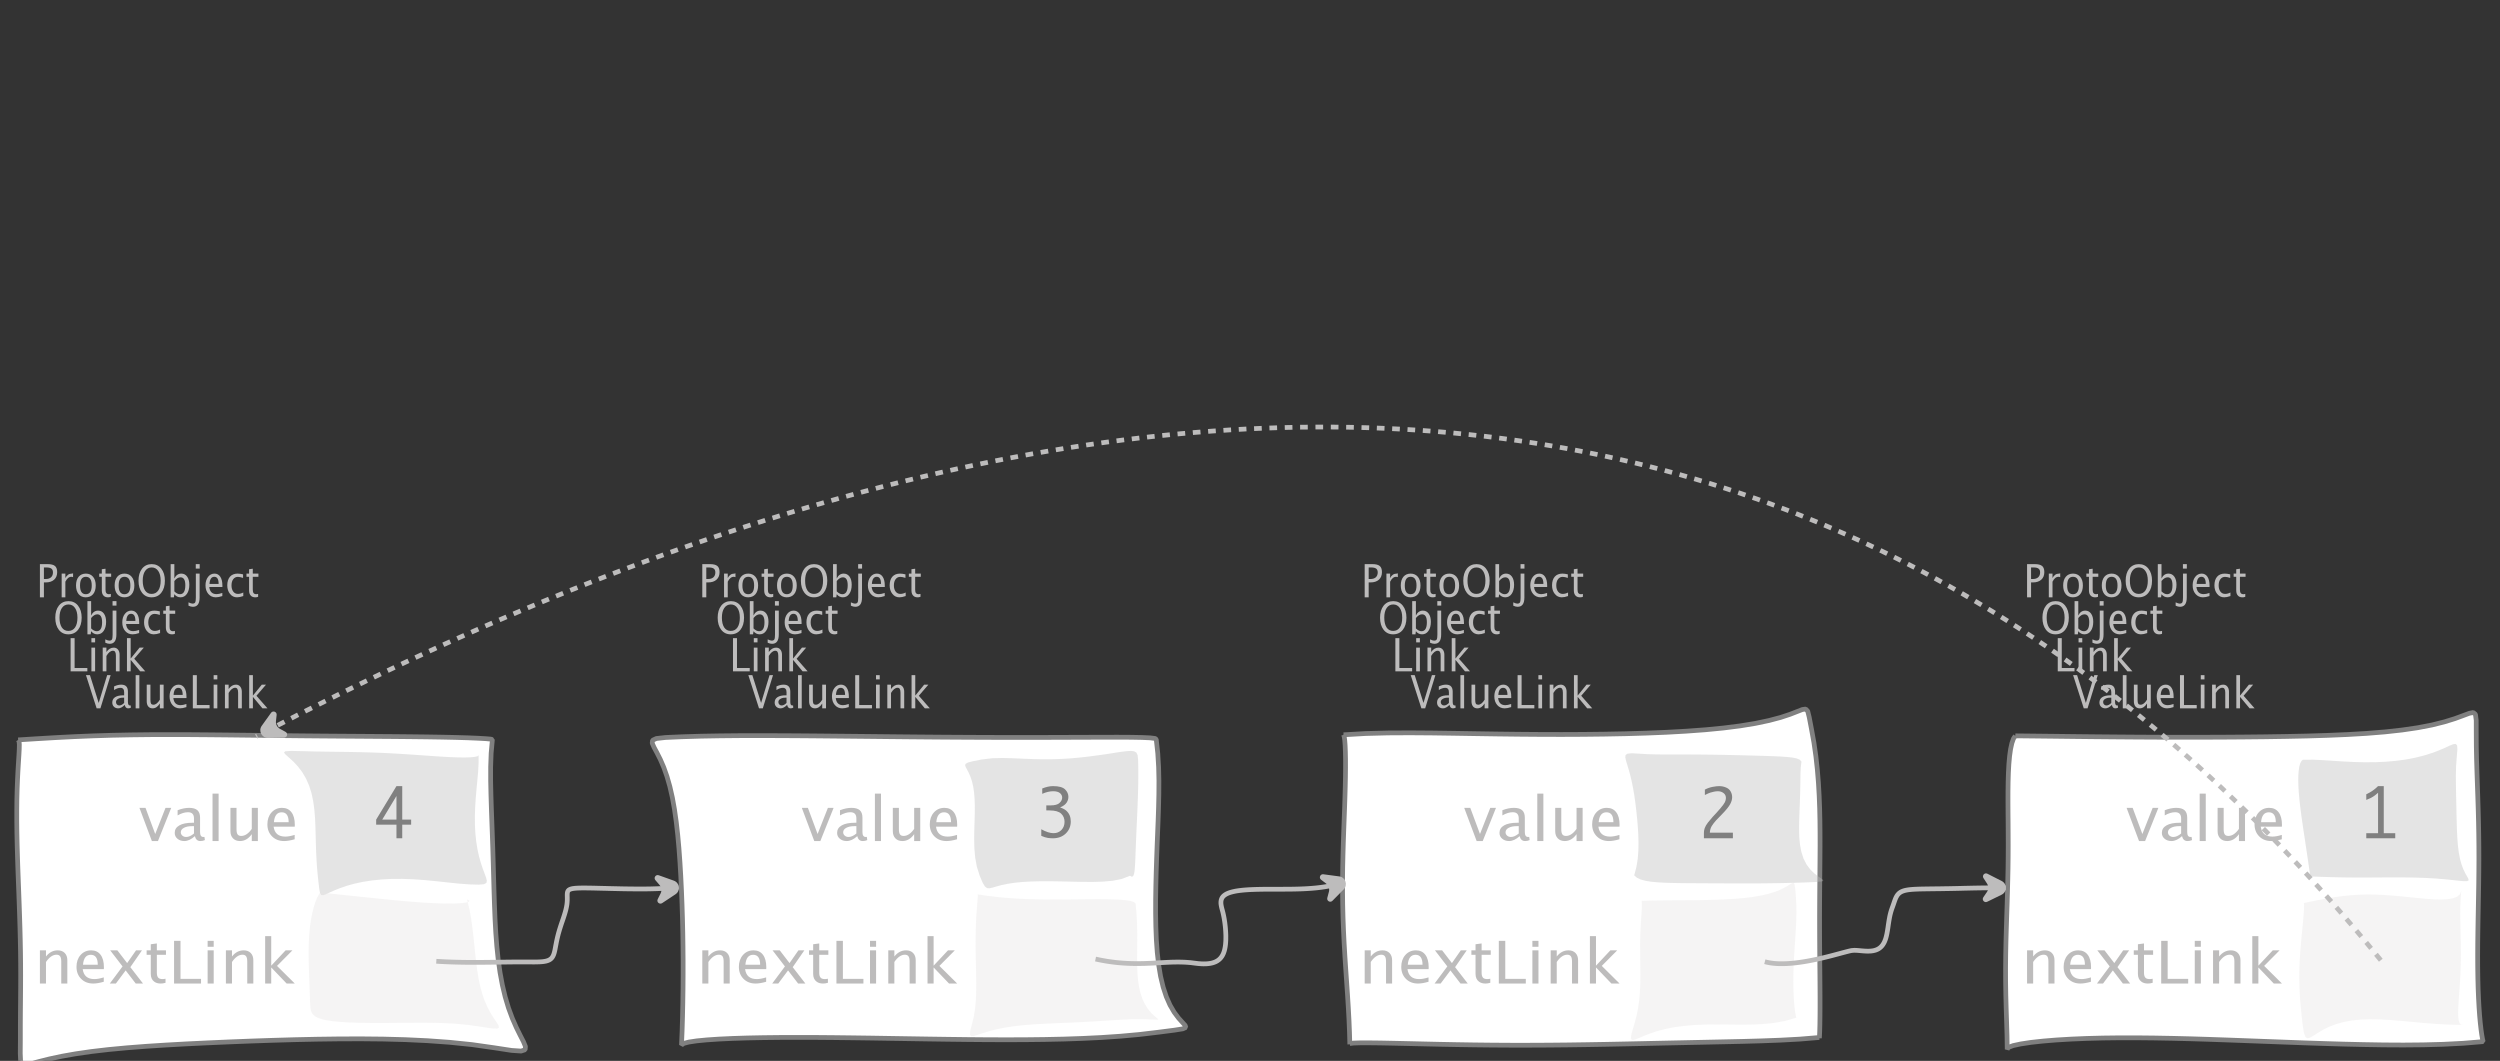 <?xml version="1.0" encoding="UTF-8"?>
<svg xmlns="http://www.w3.org/2000/svg" xmlns:xlink="http://www.w3.org/1999/xlink" width="527.109pt" height="223.671pt" viewBox="0 0 527.109 223.671" version="1.1">
<rect x="0" y="0" width="527.109" height="223.671" fill="#333333" stroke="none"/>
<defs>
<g>
<symbol overflow="visible" id="glyph0-0">
<path style="stroke:none;" d="M 1.031 0 L 1.031 -5.25 L 5.25 -5.25 L 5.25 0 Z M 1.281 -0.25 L 5 -0.25 L 5 -5 L 1.281 -5 Z M 1.281 -0.25 "/>
</symbol>
<symbol overflow="visible" id="glyph0-1">
<path style="stroke:none;" d="M 0.766 0 L 0.766 -7 L 2.391 -7 C 3.109 -7 3.625 -6.867 3.938 -6.609 C 4.25 -6.348 4.406 -5.914 4.406 -5.312 C 4.406 -4.633 4.191 -4.102 3.766 -3.719 C 3.336 -3.332 2.742 -3.141 1.984 -3.141 L 1.609 -3.141 L 1.609 0 Z M 1.609 -3.859 L 1.953 -3.859 C 2.453 -3.859 2.836 -3.977 3.109 -4.219 C 3.379 -4.469 3.516 -4.812 3.516 -5.25 C 3.516 -5.625 3.406 -5.891 3.188 -6.047 C 2.977 -6.211 2.625 -6.297 2.125 -6.297 L 1.609 -6.297 Z M 1.609 -3.859 "/>
</symbol>
<symbol overflow="visible" id="glyph0-2">
<path style="stroke:none;" d="M 0.797 0 L 0.797 -5 L 1.578 -5 L 1.578 -4.062 C 1.891 -4.688 2.348 -5 2.953 -5 C 3.035 -5 3.117 -5.023 3.203 -5.078 L 3.203 -4.25 C 3.066 -4.301 2.945 -4.328 2.844 -4.328 C 2.344 -4.328 1.922 -3.984 1.578 -3.297 L 1.578 0 Z M 0.797 0 "/>
</symbol>
<symbol overflow="visible" id="glyph0-3">
<path style="stroke:none;" d="M 2.5 0 C 1.875 0 1.375 -0.223 1 -0.672 C 0.633 -1.129 0.453 -1.738 0.453 -2.5 C 0.453 -3.27 0.633 -3.879 1 -4.328 C 1.375 -4.773 1.883 -5 2.531 -5 C 3.164 -5 3.672 -4.773 4.047 -4.328 C 4.422 -3.879 4.609 -3.27 4.609 -2.5 C 4.609 -1.719 4.422 -1.102 4.047 -0.656 C 3.672 -0.219 3.156 0 2.5 0 Z M 2.516 -0.656 C 3.348 -0.656 3.766 -1.27 3.766 -2.5 C 3.766 -3.719 3.352 -4.328 2.531 -4.328 C 1.707 -4.328 1.297 -3.711 1.297 -2.484 C 1.297 -1.266 1.703 -0.656 2.516 -0.656 Z M 2.516 -0.656 "/>
</symbol>
<symbol overflow="visible" id="glyph0-4">
<path style="stroke:none;" d="M 2.734 -0.719 L 2.734 -0.109 C 2.598 -0.066 2.484 -0.035 2.391 -0.016 C 2.305 -0.004 2.211 0 2.109 0 C 1.766 0 1.484 -0.094 1.266 -0.281 C 0.973 -0.531 0.828 -0.922 0.828 -1.453 L 0.828 -4.328 L 0.281 -4.328 L 0.281 -5 L 0.828 -5 L 0.828 -5.922 L 1.609 -6.031 L 1.609 -5 L 2.797 -5 L 2.797 -4.328 L 1.609 -4.328 L 1.609 -1.625 C 1.609 -1.281 1.664 -1.035 1.781 -0.891 C 1.832 -0.816 1.91 -0.758 2.016 -0.719 C 2.117 -0.676 2.234 -0.656 2.359 -0.656 C 2.461 -0.656 2.586 -0.676 2.734 -0.719 Z M 2.734 -0.719 "/>
</symbol>
<symbol overflow="visible" id="glyph0-5">
<path style="stroke:none;" d="M 3.172 0 C 2.336 0 1.672 -0.316 1.172 -0.953 C 0.672 -1.598 0.422 -2.445 0.422 -3.5 C 0.422 -4.562 0.672 -5.41 1.172 -6.047 C 1.68 -6.68 2.359 -7 3.203 -7 C 4.047 -7 4.719 -6.68 5.219 -6.047 C 5.727 -5.41 5.984 -4.566 5.984 -3.516 C 5.984 -2.441 5.727 -1.586 5.219 -0.953 C 4.719 -0.316 4.035 0 3.172 0 Z M 3.172 -0.719 C 3.785 -0.719 4.258 -0.961 4.594 -1.453 C 4.926 -1.941 5.094 -2.629 5.094 -3.516 C 5.094 -4.391 4.922 -5.07 4.578 -5.562 C 4.242 -6.051 3.785 -6.297 3.203 -6.297 C 2.609 -6.297 2.145 -6.047 1.812 -5.547 C 1.477 -5.055 1.312 -4.379 1.312 -3.516 C 1.312 -2.641 1.473 -1.953 1.797 -1.453 C 2.129 -0.961 2.586 -0.719 3.172 -0.719 Z M 3.172 -0.719 "/>
</symbol>
<symbol overflow="visible" id="glyph0-6">
<path style="stroke:none;" d="M 0.797 0 L 0.797 -7 L 1.578 -7 L 1.578 -3.969 C 1.91 -4.656 2.398 -5 3.047 -5 C 3.566 -5 3.977 -4.785 4.281 -4.359 C 4.582 -3.941 4.734 -3.367 4.734 -2.641 C 4.734 -1.848 4.562 -1.207 4.219 -0.719 C 3.883 -0.238 3.438 0 2.875 0 C 2.352 0 1.922 -0.219 1.578 -0.656 L 1.484 0 Z M 1.578 -1.25 C 1.984 -0.852 2.375 -0.656 2.75 -0.656 C 3.508 -0.656 3.891 -1.285 3.891 -2.547 C 3.891 -3.66 3.551 -4.219 2.875 -4.219 C 2.438 -4.219 2.004 -3.957 1.578 -3.438 Z M 1.578 -1.25 "/>
</symbol>
<symbol overflow="visible" id="glyph0-7">
<path style="stroke:none;" d="M -0.625 1.766 L -0.625 1.062 C -0.25 1.238 0.031 1.328 0.219 1.328 C 0.5 1.328 0.688 1.242 0.781 1.078 C 0.875 0.91 0.922 0.57 0.922 0.062 L 0.922 -5 L 1.719 -5 L 1.719 0.047 C 1.719 1.348 1.242 2 0.297 2 C 0.016 2 -0.289 1.922 -0.625 1.766 Z M 0.906 -6.062 L 0.906 -7 L 1.734 -7 L 1.734 -6.062 Z M 0.906 -6.062 "/>
</symbol>
<symbol overflow="visible" id="glyph0-8">
<path style="stroke:none;" d="M 4 -0.266 C 3.469 -0.086 3.008 0 2.625 0 C 1.988 0 1.469 -0.234 1.062 -0.703 C 0.656 -1.172 0.453 -1.773 0.453 -2.516 C 0.453 -3.242 0.629 -3.836 0.984 -4.297 C 1.336 -4.766 1.797 -5 2.359 -5 C 2.879 -5 3.285 -4.773 3.578 -4.328 C 3.867 -3.891 4.016 -3.27 4.016 -2.469 L 4.016 -2.172 L 1.25 -2.172 C 1.363 -1.172 1.875 -0.672 2.781 -0.672 C 3.102 -0.672 3.508 -0.754 4 -0.922 Z M 1.297 -2.828 L 3.219 -2.828 C 3.219 -3.828 2.914 -4.328 2.312 -4.328 C 1.695 -4.328 1.359 -3.828 1.297 -2.828 Z M 1.297 -2.828 "/>
</symbol>
<symbol overflow="visible" id="glyph0-9">
<path style="stroke:none;" d="M 2.5 0 C 1.906 0 1.414 -0.238 1.031 -0.719 C 0.645 -1.195 0.453 -1.797 0.453 -2.516 C 0.453 -3.297 0.641 -3.906 1.016 -4.344 C 1.398 -4.781 1.941 -5 2.641 -5 C 2.973 -5 3.352 -4.945 3.781 -4.844 L 3.781 -4.094 C 3.332 -4.238 2.969 -4.312 2.688 -4.312 C 2.281 -4.312 1.953 -4.145 1.703 -3.812 C 1.461 -3.488 1.344 -3.051 1.344 -2.5 C 1.344 -1.969 1.469 -1.535 1.719 -1.203 C 1.969 -0.879 2.297 -0.719 2.703 -0.719 C 3.066 -0.719 3.441 -0.816 3.828 -1.016 L 3.828 -0.266 C 3.316 -0.086 2.875 0 2.5 0 Z M 2.5 0 "/>
</symbol>
<symbol overflow="visible" id="glyph0-10">
<path style="stroke:none;" d="M 0.766 0 L 0.766 -7 L 1.609 -7 L 1.609 -0.703 L 4.297 -0.703 L 4.297 0 Z M 0.766 0 "/>
</symbol>
<symbol overflow="visible" id="glyph0-11">
<path style="stroke:none;" d="M 0.797 0 L 0.797 -5 L 1.578 -5 L 1.578 0 Z M 0.797 -6.109 L 0.797 -7 L 1.578 -7 L 1.578 -6.109 Z M 0.797 -6.109 "/>
</symbol>
<symbol overflow="visible" id="glyph0-12">
<path style="stroke:none;" d="M 0.797 0 L 0.797 -5 L 1.578 -5 L 1.578 -4.078 C 2.004 -4.691 2.52 -5 3.125 -5 C 3.5 -5 3.797 -4.863 4.016 -4.594 C 4.242 -4.32 4.359 -3.961 4.359 -3.516 L 4.359 0 L 3.578 0 L 3.578 -3.297 C 3.578 -3.672 3.523 -3.938 3.422 -4.094 C 3.328 -4.258 3.172 -4.344 2.953 -4.344 C 2.473 -4.344 2.016 -3.977 1.578 -3.25 L 1.578 0 Z M 0.797 0 "/>
</symbol>
<symbol overflow="visible" id="glyph0-13">
<path style="stroke:none;" d="M 0.797 0 L 0.797 -7 L 1.578 -7 L 1.578 -2.688 L 3.453 -5 L 4.344 -5 L 2.328 -2.656 L 4.656 0 L 3.594 0 L 1.578 -2.422 L 1.578 0 Z M 0.797 0 "/>
</symbol>
<symbol overflow="visible" id="glyph0-14">
<path style="stroke:none;" d="M 2.328 0 L 0.078 -7 L 0.922 -7 L 2.766 -1.141 L 4.547 -7 L 5.281 -7 L 3.125 0 Z M 2.328 0 "/>
</symbol>
<symbol overflow="visible" id="glyph0-15">
<path style="stroke:none;" d="M 3.047 -0.734 C 2.566 -0.242 2.109 0 1.672 0 C 1.305 0 1.004 -0.113 0.766 -0.344 C 0.535 -0.57 0.422 -0.867 0.422 -1.234 C 0.422 -1.723 0.617 -2.098 1.016 -2.359 C 1.41 -2.617 1.984 -2.75 2.734 -2.75 L 2.922 -2.75 L 2.922 -3.406 C 2.922 -4.02 2.66 -4.328 2.141 -4.328 C 1.723 -4.328 1.273 -4.172 0.797 -3.859 L 0.797 -4.625 C 1.328 -4.875 1.828 -5 2.297 -5 C 2.785 -5 3.145 -4.875 3.375 -4.625 C 3.602 -4.383 3.719 -4.016 3.719 -3.516 L 3.719 -1.359 C 3.719 -0.859 3.859 -0.609 4.141 -0.609 C 4.172 -0.609 4.223 -0.613 4.297 -0.625 L 4.344 -0.141 C 4.164 -0.047 3.969 0 3.75 0 C 3.383 0 3.148 -0.242 3.047 -0.734 Z M 2.922 -1.141 L 2.922 -2.25 L 2.656 -2.25 C 2.227 -2.25 1.879 -2.16 1.609 -1.984 C 1.336 -1.816 1.203 -1.598 1.203 -1.328 C 1.203 -1.117 1.27 -0.945 1.406 -0.812 C 1.539 -0.676 1.703 -0.609 1.891 -0.609 C 2.223 -0.609 2.566 -0.785 2.922 -1.141 Z M 2.922 -1.141 "/>
</symbol>
<symbol overflow="visible" id="glyph0-16">
<path style="stroke:none;" d="M 0.797 0 L 0.797 -7 L 1.578 -7 L 1.578 0 Z M 0.797 0 "/>
</symbol>
<symbol overflow="visible" id="glyph0-17">
<path style="stroke:none;" d="M 3.516 0 L 3.516 -1.031 C 3.098 -0.344 2.586 0 1.984 0 C 1.609 0 1.305 -0.129 1.078 -0.391 C 0.859 -0.66 0.75 -1.023 0.75 -1.484 L 0.75 -5 L 1.531 -5 L 1.531 -1.781 C 1.531 -1.406 1.578 -1.141 1.672 -0.984 C 1.773 -0.836 1.938 -0.766 2.156 -0.766 C 2.633 -0.766 3.086 -1.117 3.516 -1.828 L 3.516 -5 L 4.312 -5 L 4.312 0 Z M 3.516 0 "/>
</symbol>
<symbol overflow="visible" id="glyph1-0">
<path style="stroke:none;" d="M 1.594 0 L 1.594 -8.422 L 8.422 -8.422 L 8.422 0 Z M 2 -0.422 L 8 -0.422 L 8 -8 L 2 -8 Z M 2 -0.422 "/>
</symbol>
<symbol overflow="visible" id="glyph1-1">
<path style="stroke:none;" d="M 2.719 0 L 0.094 -7 L 1.375 -7 L 3.422 -1.484 L 5.594 -7 L 6.797 -7 L 4 0 Z M 2.719 0 "/>
</symbol>
<symbol overflow="visible" id="glyph1-2">
<path style="stroke:none;" d="M 4.922 -1.031 C 4.16 -0.344 3.422 0 2.703 0 C 2.117 0 1.633 -0.16 1.25 -0.484 C 0.863 -0.805 0.672 -1.219 0.672 -1.719 C 0.672 -2.406 0.992 -2.93 1.641 -3.297 C 2.285 -3.672 3.219 -3.859 4.438 -3.859 L 4.734 -3.859 L 4.734 -4.766 C 4.734 -5.641 4.312 -6.078 3.469 -6.078 C 2.789 -6.078 2.062 -5.852 1.281 -5.406 L 1.281 -6.5 C 2.145 -6.832 2.953 -7 3.703 -7 C 4.492 -7 5.078 -6.832 5.453 -6.5 C 5.828 -6.164 6.016 -5.641 6.016 -4.922 L 6.016 -1.891 C 6.016 -1.203 6.242 -0.859 6.703 -0.859 C 6.754 -0.859 6.832 -0.863 6.938 -0.875 L 7.031 -0.203 C 6.738 -0.066 6.422 0 6.078 0 C 5.473 0 5.086 -0.344 4.922 -1.031 Z M 4.734 -1.594 L 4.734 -3.141 L 4.312 -3.141 C 3.602 -3.141 3.031 -3.02 2.594 -2.781 C 2.164 -2.551 1.953 -2.238 1.953 -1.844 C 1.953 -1.57 2.062 -1.336 2.281 -1.141 C 2.5 -0.953 2.766 -0.859 3.078 -0.859 C 3.609 -0.859 4.16 -1.102 4.734 -1.594 Z M 4.734 -1.594 "/>
</symbol>
<symbol overflow="visible" id="glyph1-3">
<path style="stroke:none;" d="M 1.281 0 L 1.281 -10 L 2.562 -10 L 2.562 0 Z M 1.281 0 "/>
</symbol>
<symbol overflow="visible" id="glyph1-4">
<path style="stroke:none;" d="M 5.703 0 L 5.703 -1.453 C 5.016 -0.484 4.188 0 3.219 0 C 2.602 0 2.113 -0.188 1.75 -0.562 C 1.383 -0.938 1.203 -1.445 1.203 -2.094 L 1.203 -7 L 2.484 -7 L 2.484 -2.484 C 2.484 -1.973 2.562 -1.609 2.719 -1.391 C 2.875 -1.18 3.129 -1.078 3.484 -1.078 C 4.266 -1.078 5.004 -1.57 5.703 -2.562 L 5.703 -7 L 6.984 -7 L 6.984 0 Z M 5.703 0 "/>
</symbol>
<symbol overflow="visible" id="glyph1-5">
<path style="stroke:none;" d="M 6.469 -0.375 C 5.602 -0.125 4.863 0 4.25 0 C 3.207 0 2.359 -0.328 1.703 -0.984 C 1.047 -1.641 0.719 -2.484 0.719 -3.516 C 0.719 -4.535 1.004 -5.367 1.578 -6.016 C 2.16 -6.672 2.906 -7 3.812 -7 C 4.664 -7 5.328 -6.688 5.797 -6.062 C 6.266 -5.445 6.5 -4.566 6.5 -3.422 L 6.484 -3.031 L 2.031 -3.031 C 2.219 -1.633 3.039 -0.938 4.5 -0.938 C 5.031 -0.938 5.688 -1.055 6.469 -1.297 Z M 2.094 -3.969 L 5.203 -3.969 C 5.203 -5.363 4.711 -6.062 3.734 -6.062 C 2.754 -6.062 2.207 -5.363 2.094 -3.969 Z M 2.094 -3.969 "/>
</symbol>
<symbol overflow="visible" id="glyph1-6">
<path style="stroke:none;" d="M 1.281 0 L 1.281 -7 L 2.562 -7 L 2.562 -5.703 C 3.238 -6.566 4.066 -7 5.047 -7 C 5.66 -7 6.148 -6.812 6.516 -6.438 C 6.879 -6.062 7.062 -5.555 7.062 -4.922 L 7.062 0 L 5.781 0 L 5.781 -4.625 C 5.781 -5.145 5.703 -5.516 5.547 -5.734 C 5.391 -5.961 5.133 -6.078 4.781 -6.078 C 4 -6.078 3.258 -5.566 2.562 -4.547 L 2.562 0 Z M 1.281 0 "/>
</symbol>
<symbol overflow="visible" id="glyph1-7">
<path style="stroke:none;" d="M 0.312 0 L 3 -3.609 L 0.391 -7 L 1.906 -7 L 3.969 -4.312 L 5.844 -7 L 7.094 -7 L 4.641 -3.453 L 7.312 0 L 5.781 0 L 3.656 -2.766 L 1.594 0 Z M 0.312 0 "/>
</symbol>
<symbol overflow="visible" id="glyph1-8">
<path style="stroke:none;" d="M 4.438 -1.016 L 4.438 -0.156 C 4.207 -0.094 4.02 -0.051 3.875 -0.031 C 3.727 -0.008 3.57 0 3.406 0 C 2.852 0 2.398 -0.133 2.047 -0.406 C 1.566 -0.758 1.328 -1.305 1.328 -2.047 L 1.328 -6.062 L 0.453 -6.062 L 0.453 -7 L 1.328 -7 L 1.328 -8.281 L 2.609 -8.453 L 2.609 -7 L 4.531 -7 L 4.531 -6.062 L 2.609 -6.062 L 2.609 -2.281 C 2.609 -1.801 2.703 -1.457 2.891 -1.25 C 2.973 -1.145 3.094 -1.066 3.25 -1.016 C 3.414 -0.961 3.602 -0.938 3.812 -0.938 C 3.977 -0.938 4.188 -0.961 4.438 -1.016 Z M 4.438 -1.016 "/>
</symbol>
<symbol overflow="visible" id="glyph1-9">
<path style="stroke:none;" d="M 1.25 0 L 1.25 -9 L 2.609 -9 L 2.609 -0.984 L 6.938 -0.984 L 6.938 0 Z M 1.25 0 "/>
</symbol>
<symbol overflow="visible" id="glyph1-10">
<path style="stroke:none;" d="M 1.281 0 L 1.281 -7 L 2.562 -7 L 2.562 0 Z M 1.281 -7.75 L 1.281 -9 L 2.562 -9 L 2.562 -7.75 Z M 1.281 -7.75 "/>
</symbol>
<symbol overflow="visible" id="glyph1-11">
<path style="stroke:none;" d="M 1.281 0 L 1.281 -10 L 2.562 -10 L 2.562 -3.766 L 5.594 -7 L 7.031 -7 L 3.781 -3.719 L 7.531 0 L 5.812 0 L 2.562 -3.391 L 2.562 0 Z M 1.281 0 "/>
</symbol>
<symbol overflow="visible" id="glyph2-0">
<path style="stroke:none;" d="M 5.891 0 L 0.953 0 L 0.953 -10.047 L 5.891 -10.047 Z M 4.922 -9.078 L 1.938 -9.078 L 1.938 -0.969 L 4.922 -0.969 Z M 4.922 -9.078 "/>
</symbol>
<symbol overflow="visible" id="glyph2-1">
<path style="stroke:none;" d="M 0.938 -0.516 L 0.938 -1.906 C 1.938 -1.352 2.801 -1.078 3.531 -1.078 C 4.195 -1.078 4.75 -1.301 5.188 -1.75 C 5.625 -2.207 5.844 -2.781 5.844 -3.469 C 5.844 -4.176 5.602 -4.754 5.125 -5.203 C 4.645 -5.648 3.828 -5.875 2.672 -5.875 L 2 -5.875 L 2 -6.938 L 2.938 -6.938 C 3.781 -6.938 4.391 -7.102 4.766 -7.438 C 5.148 -7.781 5.344 -8.16 5.344 -8.578 C 5.344 -8.953 5.188 -9.27 4.875 -9.531 C 4.562 -9.789 4.086 -9.922 3.453 -9.922 C 2.734 -9.922 1.961 -9.738 1.141 -9.375 L 1.141 -10.5 C 1.961 -10.832 2.719 -11 3.406 -11 C 4.633 -11 5.484 -10.77 5.953 -10.312 C 6.422 -9.852 6.656 -9.332 6.656 -8.75 C 6.656 -8.312 6.531 -7.898 6.281 -7.516 C 6.031 -7.129 5.57 -6.789 4.906 -6.5 C 5.5 -6.312 5.941 -6.078 6.234 -5.797 C 6.535 -5.523 6.766 -5.203 6.922 -4.828 C 7.078 -4.453 7.156 -4.031 7.156 -3.562 C 7.156 -2.531 6.801 -1.676 6.094 -1 C 5.395 -0.332 4.492 0 3.391 0 C 3.066 0 2.711 -0.023 2.328 -0.078 C 1.953 -0.129 1.488 -0.273 0.938 -0.516 Z M 0.938 -0.516 "/>
</symbol>
<symbol overflow="visible" id="glyph2-2">
<path style="stroke:none;" d="M 3.703 -1.078 L 3.703 -9.594 C 3.336 -9.27 2.984 -8.992 2.641 -8.766 C 2.297 -8.547 1.82 -8.32 1.219 -8.094 L 1.219 -9.281 C 2.176 -9.719 3.004 -10.289 3.703 -11 L 4.906 -11 L 4.906 -1.078 L 7.328 -1.078 L 7.328 0 L 1.219 0 L 1.219 -1.078 Z M 3.703 -1.078 "/>
</symbol>
<symbol overflow="visible" id="glyph2-3">
<path style="stroke:none;" d="M 4.594 0 L 4.594 -2.875 L 0.312 -2.875 L 0.312 -3.938 L 4.594 -11 L 5.812 -11 L 5.812 -3.938 L 7.688 -3.938 L 7.688 -2.875 L 5.812 -2.875 L 5.812 0 Z M 4.594 -3.938 L 4.594 -8.922 L 1.594 -3.938 Z M 4.594 -3.938 "/>
</symbol>
<symbol overflow="visible" id="glyph2-4">
<path style="stroke:none;" d="M 7.078 0 L 0.969 0 L 0.969 -1.172 C 0.969 -1.484 1.023 -1.812 1.141 -2.156 C 1.266 -2.5 1.488 -2.883 1.812 -3.312 C 2.145 -3.738 2.492 -4.156 2.859 -4.562 L 3.547 -5.297 C 3.691 -5.453 4 -5.801 4.469 -6.344 C 4.938 -6.895 5.242 -7.316 5.391 -7.609 C 5.535 -7.91 5.609 -8.203 5.609 -8.484 C 5.609 -8.941 5.438 -9.297 5.094 -9.547 C 4.75 -9.797 4.359 -9.922 3.922 -9.922 C 3.672 -9.922 3.395 -9.891 3.094 -9.828 C 2.789 -9.766 2.523 -9.695 2.297 -9.625 C 2.066 -9.551 1.691 -9.383 1.172 -9.125 L 1.172 -10.266 C 1.711 -10.547 2.258 -10.738 2.812 -10.844 C 3.363 -10.945 3.816 -11 4.172 -11 C 4.691 -11 5.172 -10.906 5.609 -10.719 C 6.055 -10.539 6.383 -10.266 6.594 -9.891 C 6.812 -9.516 6.922 -9.109 6.922 -8.672 C 6.922 -8.191 6.781 -7.695 6.5 -7.188 C 6.227 -6.688 5.711 -6.039 4.953 -5.25 L 4.203 -4.469 L 3.578 -3.828 C 3.191 -3.398 2.875 -2.988 2.625 -2.594 C 2.383 -2.195 2.25 -1.727 2.219 -1.188 L 7.078 -1.188 Z M 7.078 0 "/>
</symbol>
</g>
</defs>
<g id="surface878823">
<g style="fill:rgb(74.096%,73.705%,73.705%);fill-opacity:1;">
  <use xlink:href="#glyph0-1" x="147.308" y="125.941"/>
  <use xlink:href="#glyph0-2" x="151.863" y="125.941"/>
  <use xlink:href="#glyph0-3" x="155.235" y="125.941"/>
  <use xlink:href="#glyph0-4" x="160.297" y="125.941"/>
  <use xlink:href="#glyph0-3" x="163.379" y="125.941"/>
  <use xlink:href="#glyph0-5" x="168.441" y="125.941"/>
  <use xlink:href="#glyph0-6" x="174.842" y="125.941"/>
  <use xlink:href="#glyph0-7" x="180.029" y="125.941"/>
  <use xlink:href="#glyph0-8" x="182.536" y="125.941"/>
  <use xlink:href="#glyph0-9" x="187.127" y="125.941"/>
  <use xlink:href="#glyph0-4" x="191.347" y="125.941"/>
</g>
<g style="fill:rgb(74.096%,73.705%,73.705%);fill-opacity:1;">
  <use xlink:href="#glyph0-5" x="150.895" y="133.745"/>
  <use xlink:href="#glyph0-6" x="157.296" y="133.745"/>
  <use xlink:href="#glyph0-7" x="162.483" y="133.745"/>
  <use xlink:href="#glyph0-8" x="164.989" y="133.745"/>
  <use xlink:href="#glyph0-9" x="169.58" y="133.745"/>
  <use xlink:href="#glyph0-4" x="173.801" y="133.745"/>
</g>
<g style="fill:rgb(74.096%,73.705%,73.705%);fill-opacity:1;">
  <use xlink:href="#glyph0-10" x="153.781" y="141.549"/>
  <use xlink:href="#glyph0-11" x="158.135" y="141.549"/>
  <use xlink:href="#glyph0-12" x="160.517" y="141.549"/>
  <use xlink:href="#glyph0-13" x="165.631" y="141.549"/>
</g>
<g style="fill:rgb(74.096%,73.705%,73.705%);fill-opacity:1;">
  <use xlink:href="#glyph0-14" x="157.705" y="149.353"/>
  <use xlink:href="#glyph0-15" x="162.912" y="149.353"/>
  <use xlink:href="#glyph0-16" x="167.463" y="149.353"/>
  <use xlink:href="#glyph0-17" x="169.845" y="149.353"/>
  <use xlink:href="#glyph0-8" x="174.959" y="149.353"/>
  <use xlink:href="#glyph0-10" x="179.55" y="149.353"/>
  <use xlink:href="#glyph0-11" x="183.905" y="149.353"/>
  <use xlink:href="#glyph0-12" x="186.287" y="149.353"/>
  <use xlink:href="#glyph0-13" x="191.401" y="149.353"/>
</g>
<path style="fill-rule:evenodd;fill:rgb(100%,100%,100%);fill-opacity:1;stroke-width:1;stroke-linecap:butt;stroke-linejoin:bevel;stroke:rgb(50.049%,50.049%,50.049%);stroke-opacity:1;stroke-miterlimit:10;" d="M -49.842 -32.098 L -53.377 -31.942 L -55.288 -31.727 L -56.085 -31.352 L -56.159 -30.754 L -55.788 -29.899 L -55.178 -28.766 L -54.463 -27.356 L -53.737 -25.684 L -53.053 -23.762 L -52.44 -21.621 L -51.909 -19.286 L -51.46 -16.786 L -51.085 -14.145 L -50.776 -11.395 L -50.518 -8.559 L -50.307 -5.661 L -50.131 -2.719 L -49.987 0.254 L -49.87 3.238 L -49.776 6.226 L -49.706 9.207 L -49.663 12.183 L -49.639 15.148 L -49.639 18.101 L -49.659 21.05 L -49.702 23.996 L -49.764 26.949 L -49.854 29.914 L -49.979 32.898 L -49.538 32.562 L -48.436 32.273 L -46.768 32.023 L -44.624 31.816 L -42.085 31.644 L -39.217 31.511 L -36.085 31.41 L -32.737 31.343 L -29.21 31.304 L -25.545 31.293 L -21.772 31.3 L -17.913 31.332 L -13.983 31.379 L -10.006 31.433 L -5.991 31.5 L -1.944 31.566 L 2.123 31.632 L 6.201 31.691 L 10.283 31.742 L 14.365 31.777 L 18.439 31.789 L 22.505 31.777 L 26.552 31.73 L 30.58 31.644 L 34.587 31.507 L 38.572 31.312 L 42.54 31.043 L 46.498 30.683 L 50.458 30.214 L 53.943 29.765 L 55.732 29.484 L 56.357 29.191 L 56.22 28.765 L 55.626 28.113 L 54.802 27.195 L 53.9 25.988 L 53.021 24.484 L 52.236 22.703 L 51.568 20.668 L 51.029 18.414 L 50.623 15.972 L 50.33 13.386 L 50.138 10.691 L 50.029 7.922 L 49.982 5.109 L 49.986 2.277 L 50.029 -0.551 L 50.099 -3.368 L 50.189 -6.161 L 50.29 -8.938 L 50.509 -14.453 L 50.603 -17.219 L 50.665 -20.008 L 50.681 -22.836 L 50.615 -25.703 L 50.439 -28.61 L 50.119 -31.532 L 49.892 -31.735 L 48.818 -31.868 L 47.068 -31.946 L 44.771 -31.989 L 42.052 -32.004 L 39.005 -32 L 35.708 -31.989 L 32.22 -31.977 L 28.595 -31.965 L 24.869 -31.953 L 21.072 -31.953 L 17.224 -31.957 L 13.341 -31.969 L 9.435 -31.989 L 5.509 -32.012 L 1.576 -32.043 L -2.37 -32.078 L -6.319 -32.118 L -10.276 -32.161 L -14.233 -32.2 L -18.194 -32.239 L -22.151 -32.278 L -26.108 -32.309 L -30.065 -32.328 L -34.014 -32.336 L -37.963 -32.328 L -41.913 -32.289 L -45.87 -32.219 L -49.842 -32.098 " transform="matrix(1,0,0,1,193.67,187.438)"/>
<g style="fill:rgb(74.096%,73.705%,73.705%);fill-opacity:1;">
  <use xlink:href="#glyph1-1" x="168.964" y="177.329"/>
  <use xlink:href="#glyph1-2" x="175.826" y="177.329"/>
  <use xlink:href="#glyph1-3" x="183.189" y="177.329"/>
  <use xlink:href="#glyph1-4" x="187.043" y="177.329"/>
  <use xlink:href="#glyph1-5" x="195.318" y="177.329"/>
</g>
<path style=" stroke:none;fill-rule:evenodd;fill:rgb(74.096%,73.705%,73.705%);fill-opacity:0.4;" d="M 206.941 160.141 L 205.141 160.496 L 204.094 160.77 L 203.602 161.039 L 203.488 161.355 L 203.629 161.762 L 203.91 162.285 L 204.258 162.949 L 204.613 163.762 L 204.934 164.734 L 205.195 165.855 L 205.383 167.125 L 205.492 168.527 L 205.535 170.051 L 205.52 171.68 L 205.473 173.398 L 205.422 175.184 L 205.398 177.023 L 205.445 178.898 L 205.609 180.797 L 205.957 182.707 L 206.555 184.617 L 207.184 186.105 L 207.664 186.914 L 208.121 187.258 L 208.645 187.289 L 209.301 187.137 L 210.129 186.895 L 211.16 186.617 L 212.402 186.355 L 213.855 186.133 L 215.504 185.965 L 217.336 185.859 L 219.316 185.809 L 221.422 185.805 L 223.621 185.84 L 225.871 185.891 L 228.137 185.938 L 230.383 185.949 L 232.562 185.883 L 234.633 185.695 L 236.547 185.312 L 238.25 184.656 L 238.641 184.859 L 238.91 184.73 L 239.09 184.32 L 239.211 183.668 L 239.289 182.816 L 239.348 181.789 L 239.398 180.621 L 239.445 179.336 L 239.5 177.949 L 239.559 176.48 L 239.625 174.945 L 239.699 173.367 L 239.77 171.754 L 239.84 170.121 L 239.902 168.492 L 239.953 166.887 L 239.988 165.328 L 240.004 163.836 L 240.004 162.453 L 239.988 161.207 L 239.957 160.145 L 239.859 159.227 L 239.598 158.68 L 239.125 158.406 L 238.418 158.324 L 237.473 158.383 L 236.305 158.531 L 234.93 158.738 L 233.387 158.977 L 231.695 159.227 L 229.891 159.469 L 228 159.688 L 226.047 159.871 L 224.047 160.004 L 222.012 160.078 L 219.953 160.094 L 217.863 160.051 L 215.75 159.969 L 213.602 159.875 L 211.414 159.816 L 209.195 159.871 L 206.941 160.141 "/>
<g style="fill:rgb(50.049%,50.049%,50.049%);fill-opacity:1;">
  <use xlink:href="#glyph2-1" x="218.608" y="176.748"/>
</g>
<g style="fill:rgb(74.096%,73.705%,73.705%);fill-opacity:1;">
  <use xlink:href="#glyph1-6" x="146.794" y="207.373"/>
  <use xlink:href="#glyph1-5" x="155.069" y="207.373"/>
  <use xlink:href="#glyph1-7" x="162.498" y="207.373"/>
  <use xlink:href="#glyph1-8" x="170.121" y="207.373"/>
  <use xlink:href="#glyph1-9" x="175.108" y="207.373"/>
  <use xlink:href="#glyph1-10" x="182.154" y="207.373"/>
  <use xlink:href="#glyph1-6" x="186.008" y="207.373"/>
  <use xlink:href="#glyph1-11" x="194.283" y="207.373"/>
</g>
<path style=" stroke:none;fill-rule:evenodd;fill:rgb(90.127%,89.638%,89.638%);fill-opacity:0.4;" d="M 206.145 188.578 L 206.172 188.781 L 206.152 189.223 L 206.102 189.871 L 206.031 190.699 L 205.953 191.684 L 205.875 192.809 L 205.805 194.047 L 205.75 195.379 L 205.715 196.797 L 205.699 198.277 L 205.703 199.805 L 205.723 201.371 L 205.758 202.965 L 205.793 204.574 L 205.824 206.195 L 205.836 207.816 L 205.812 209.434 L 205.738 211.043 L 205.586 212.645 L 205.34 214.238 L 204.965 215.82 L 204.578 217.316 L 204.496 218.137 L 204.723 218.465 L 205.25 218.445 L 206.07 218.207 L 207.156 217.844 L 208.496 217.434 L 210.062 217.031 L 211.828 216.672 L 213.773 216.371 L 215.875 216.141 L 218.109 215.965 L 220.457 215.836 L 222.902 215.727 L 225.422 215.625 L 228.004 215.504 L 230.629 215.359 L 233.281 215.191 L 235.945 215.023 L 238.594 214.895 L 241.195 214.883 L 243.125 214.965 L 244.02 214.996 L 244.199 214.906 L 243.922 214.648 L 243.379 214.203 L 242.715 213.562 L 242.035 212.738 L 241.406 211.746 L 240.871 210.605 L 240.445 209.332 L 240.133 207.957 L 239.93 206.496 L 239.809 204.957 L 239.758 203.363 L 239.754 201.711 L 239.766 200.004 L 239.781 198.25 L 239.777 196.445 L 239.73 194.594 L 239.633 192.703 L 239.461 190.789 L 239.402 190.441 L 239.02 190.168 L 238.34 189.961 L 237.406 189.809 L 236.246 189.703 L 234.891 189.641 L 233.375 189.605 L 231.723 189.594 L 229.961 189.602 L 228.117 189.617 L 226.207 189.637 L 224.254 189.652 L 222.273 189.66 L 220.273 189.648 L 218.27 189.613 L 216.266 189.555 L 214.262 189.457 L 212.258 189.316 L 210.242 189.129 L 208.211 188.883 L 206.145 188.578 "/>
<g style="fill:rgb(74.096%,73.705%,73.705%);fill-opacity:1;">
  <use xlink:href="#glyph0-1" x="426.627" y="125.941"/>
  <use xlink:href="#glyph0-2" x="431.181" y="125.941"/>
  <use xlink:href="#glyph0-3" x="434.553" y="125.941"/>
  <use xlink:href="#glyph0-4" x="439.615" y="125.941"/>
  <use xlink:href="#glyph0-3" x="442.697" y="125.941"/>
  <use xlink:href="#glyph0-5" x="447.759" y="125.941"/>
  <use xlink:href="#glyph0-6" x="454.161" y="125.941"/>
  <use xlink:href="#glyph0-7" x="459.347" y="125.941"/>
  <use xlink:href="#glyph0-8" x="461.854" y="125.941"/>
  <use xlink:href="#glyph0-9" x="466.445" y="125.941"/>
  <use xlink:href="#glyph0-4" x="470.666" y="125.941"/>
</g>
<g style="fill:rgb(74.096%,73.705%,73.705%);fill-opacity:1;">
  <use xlink:href="#glyph0-5" x="430.213" y="133.745"/>
  <use xlink:href="#glyph0-6" x="436.614" y="133.745"/>
  <use xlink:href="#glyph0-7" x="441.801" y="133.745"/>
  <use xlink:href="#glyph0-8" x="444.308" y="133.745"/>
  <use xlink:href="#glyph0-9" x="448.899" y="133.745"/>
  <use xlink:href="#glyph0-4" x="453.119" y="133.745"/>
</g>
<g style="fill:rgb(74.096%,73.705%,73.705%);fill-opacity:1;">
  <use xlink:href="#glyph0-10" x="433.099" y="141.549"/>
  <use xlink:href="#glyph0-11" x="437.454" y="141.549"/>
  <use xlink:href="#glyph0-12" x="439.836" y="141.549"/>
  <use xlink:href="#glyph0-13" x="444.95" y="141.549"/>
</g>
<g style="fill:rgb(74.096%,73.705%,73.705%);fill-opacity:1;">
  <use xlink:href="#glyph0-14" x="437.023" y="149.353"/>
  <use xlink:href="#glyph0-15" x="442.23" y="149.353"/>
  <use xlink:href="#glyph0-16" x="446.781" y="149.353"/>
  <use xlink:href="#glyph0-17" x="449.163" y="149.353"/>
  <use xlink:href="#glyph0-8" x="454.277" y="149.353"/>
  <use xlink:href="#glyph0-10" x="458.868" y="149.353"/>
  <use xlink:href="#glyph0-11" x="463.223" y="149.353"/>
  <use xlink:href="#glyph0-12" x="465.605" y="149.353"/>
  <use xlink:href="#glyph0-13" x="470.719" y="149.353"/>
</g>
<path style="fill-rule:evenodd;fill:rgb(100%,100%,100%);fill-opacity:1;stroke-width:1;stroke-linecap:butt;stroke-linejoin:bevel;stroke:rgb(50.049%,50.049%,50.049%);stroke-opacity:1;stroke-miterlimit:10;" d="M -48.063 -32.289 L -48.465 -31.696 L -48.797 -30.746 L -49.071 -29.5 L -49.278 -28.02 L -49.43 -26.34 L -49.532 -24.504 L -49.59 -22.543 L -49.618 -20.477 L -49.621 -18.325 L -49.61 -16.11 L -49.59 -13.836 L -49.578 -11.516 L -49.571 -9.153 L -49.582 -6.75 L -49.61 -4.317 L -49.661 -1.844 L -49.723 0.664 L -49.801 3.211 L -49.887 5.8 L -49.969 8.433 L -50.043 11.117 L -50.098 13.843 L -50.125 16.621 L -50.118 19.445 L -50.075 22.304 L -50 25.195 L -49.907 28.089 L -49.821 30.976 L -49.782 33.812 L -49.559 33.41 L -48.551 33.023 L -46.911 32.668 L -44.77 32.343 L -42.227 32.066 L -39.379 31.832 L -36.289 31.648 L -33.012 31.511 L -29.59 31.422 L -26.055 31.379 L -22.43 31.379 L -18.727 31.418 L -14.957 31.488 L -11.125 31.582 L -7.243 31.703 L -3.305 31.839 L 0.683 31.988 L 4.714 32.14 L 8.789 32.293 L 12.902 32.445 L 17.043 32.582 L 21.207 32.707 L 25.382 32.804 L 29.57 32.875 L 33.761 32.898 L 37.949 32.859 L 42.14 32.746 L 46.339 32.531 L 50.57 32.179 L 50.425 31.593 L 50.273 30.73 L 50.117 29.613 L 49.964 28.254 L 49.82 26.675 L 49.695 24.902 L 49.589 22.961 L 49.504 20.875 L 49.449 18.668 L 49.418 16.363 L 49.41 13.98 L 49.422 11.539 L 49.453 9.047 L 49.492 6.523 L 49.539 3.972 L 49.586 1.402 L 49.629 -1.176 L 49.656 -3.762 L 49.672 -6.352 L 49.664 -8.942 L 49.636 -11.536 L 49.589 -14.129 L 49.523 -16.731 L 49.441 -19.34 L 49.351 -21.965 L 49.261 -24.621 L 49.179 -27.328 L 49.125 -30.11 L 49.109 -33 L 49.105 -35.563 L 48.945 -36.825 L 48.484 -37.211 L 47.632 -37.039 L 46.339 -36.555 L 44.589 -35.914 L 42.394 -35.235 L 39.785 -34.582 L 36.789 -34.004 L 33.461 -33.516 L 29.843 -33.118 L 25.984 -32.805 L 21.929 -32.567 L 17.718 -32.387 L 13.39 -32.254 L 8.976 -32.161 L 4.504 -32.09 L -0.004 -32.043 L -4.536 -32.012 L -9.067 -31.996 L -13.594 -31.993 L -18.102 -32.004 L -22.582 -32.028 L -27.024 -32.063 L -31.414 -32.102 L -35.739 -32.149 L -39.973 -32.2 L -44.094 -32.246 L -48.063 -32.289 " transform="matrix(1,0,0,1,472.989,187.438)"/>
<g style="fill:rgb(74.096%,73.705%,73.705%);fill-opacity:1;">
  <use xlink:href="#glyph1-1" x="448.282" y="177.329"/>
  <use xlink:href="#glyph1-2" x="455.144" y="177.329"/>
  <use xlink:href="#glyph1-3" x="462.507" y="177.329"/>
  <use xlink:href="#glyph1-4" x="466.362" y="177.329"/>
  <use xlink:href="#glyph1-5" x="474.636" y="177.329"/>
</g>
<path style=" stroke:none;fill-rule:evenodd;fill:rgb(74.096%,73.705%,73.705%);fill-opacity:0.4;" d="M 485.953 160.184 L 485.57 160.18 L 485.25 160.445 L 484.988 160.941 L 484.797 161.633 L 484.664 162.492 L 484.59 163.488 L 484.574 164.598 L 484.605 165.801 L 484.684 167.074 L 484.801 168.406 L 484.949 169.781 L 485.125 171.191 L 485.32 172.629 L 485.531 174.086 L 485.75 175.562 L 485.977 177.059 L 486.203 178.578 L 486.434 180.125 L 486.668 181.711 L 486.902 183.34 L 487.141 185.035 L 486.746 184.895 L 486.867 184.832 L 487.406 184.816 L 488.281 184.836 L 489.414 184.875 L 490.746 184.918 L 492.23 184.957 L 493.82 184.992 L 495.484 185.012 L 497.199 185.023 L 498.945 185.023 L 500.715 185.012 L 502.496 185 L 504.289 184.992 L 506.09 184.992 L 507.906 185.008 L 509.746 185.047 L 511.605 185.117 L 513.492 185.223 L 515.414 185.379 L 517.367 185.582 L 519.191 185.773 L 520.145 185.789 L 520.492 185.633 L 520.449 185.305 L 520.172 184.801 L 519.785 184.121 L 519.375 183.266 L 518.988 182.242 L 518.664 181.051 L 518.414 179.707 L 518.23 178.219 L 518.105 176.609 L 518.023 174.895 L 517.973 173.094 L 517.93 171.234 L 517.891 169.332 L 517.852 167.402 L 517.816 165.465 L 517.805 163.516 L 517.852 161.555 L 517.996 159.559 L 518.125 157.98 L 518.059 157.145 L 517.766 156.844 L 517.23 156.918 L 516.445 157.238 L 515.418 157.707 L 514.164 158.242 L 512.699 158.789 L 511.047 159.305 L 509.23 159.758 L 507.277 160.133 L 505.207 160.414 L 503.047 160.605 L 500.824 160.703 L 498.559 160.719 L 496.285 160.66 L 494.023 160.547 L 491.816 160.406 L 489.703 160.27 L 487.727 160.176 L 485.953 160.184 "/>
<g style="fill:rgb(50.049%,50.049%,50.049%);fill-opacity:1;">
  <use xlink:href="#glyph2-2" x="497.695" y="176.748"/>
</g>
<g style="fill:rgb(74.096%,73.705%,73.705%);fill-opacity:1;">
  <use xlink:href="#glyph1-6" x="426.113" y="207.373"/>
  <use xlink:href="#glyph1-5" x="434.387" y="207.373"/>
  <use xlink:href="#glyph1-7" x="441.816" y="207.373"/>
  <use xlink:href="#glyph1-8" x="449.439" y="207.373"/>
  <use xlink:href="#glyph1-9" x="454.426" y="207.373"/>
  <use xlink:href="#glyph1-10" x="461.472" y="207.373"/>
  <use xlink:href="#glyph1-6" x="465.326" y="207.373"/>
  <use xlink:href="#glyph1-11" x="473.601" y="207.373"/>
</g>
<path style=" stroke:none;fill-rule:evenodd;fill:rgb(90.127%,89.638%,89.638%);fill-opacity:0.4;" d="M 485.734 190.395 L 485.781 190.578 L 485.797 190.996 L 485.781 191.609 L 485.738 192.383 L 485.668 193.289 L 485.582 194.305 L 485.477 195.402 L 485.363 196.566 L 485.246 197.789 L 485.129 199.051 L 485.02 200.352 L 484.926 201.684 L 484.855 203.051 L 484.805 204.449 L 484.789 205.887 L 484.809 207.371 L 484.863 208.914 L 484.957 210.52 L 485.09 212.211 L 485.266 214 L 485.477 215.906 L 485.758 217.727 L 486.094 218.648 L 486.535 218.926 L 487.113 218.762 L 487.852 218.324 L 488.758 217.738 L 489.832 217.105 L 491.078 216.488 L 492.484 215.949 L 494.035 215.508 L 495.727 215.184 L 497.547 214.984 L 499.48 214.906 L 501.527 214.93 L 503.68 215.043 L 505.941 215.219 L 508.316 215.438 L 510.816 215.668 L 513.461 215.879 L 516.266 216.035 L 519.266 216.102 L 518.879 216.047 L 518.598 215.734 L 518.414 215.199 L 518.312 214.469 L 518.281 213.566 L 518.309 212.523 L 518.371 211.352 L 518.461 210.074 L 518.559 208.707 L 518.66 207.258 L 518.746 205.742 L 518.812 204.164 L 518.852 202.531 L 518.863 200.848 L 518.848 199.121 L 518.812 197.348 L 518.77 195.535 L 518.734 193.676 L 518.727 191.777 L 518.785 189.832 L 518.938 187.844 L 518.676 188.539 L 518.09 189.047 L 517.23 189.387 L 516.133 189.582 L 514.844 189.656 L 513.398 189.629 L 511.828 189.531 L 510.16 189.383 L 508.426 189.207 L 506.637 189.023 L 504.82 188.855 L 502.98 188.719 L 501.133 188.629 L 499.277 188.602 L 497.418 188.645 L 495.555 188.762 L 493.676 188.961 L 491.77 189.234 L 489.824 189.574 L 487.824 189.965 L 485.734 190.395 "/>
<g style="fill:rgb(74.096%,73.705%,73.705%);fill-opacity:1;">
  <use xlink:href="#glyph0-1" x="7.649" y="125.941"/>
  <use xlink:href="#glyph0-2" x="12.204" y="125.941"/>
  <use xlink:href="#glyph0-3" x="15.576" y="125.941"/>
  <use xlink:href="#glyph0-4" x="20.638" y="125.941"/>
  <use xlink:href="#glyph0-3" x="23.72" y="125.941"/>
  <use xlink:href="#glyph0-5" x="28.782" y="125.941"/>
  <use xlink:href="#glyph0-6" x="35.183" y="125.941"/>
  <use xlink:href="#glyph0-7" x="40.37" y="125.941"/>
  <use xlink:href="#glyph0-8" x="42.876" y="125.941"/>
  <use xlink:href="#glyph0-9" x="47.467" y="125.941"/>
  <use xlink:href="#glyph0-4" x="51.688" y="125.941"/>
</g>
<g style="fill:rgb(74.096%,73.705%,73.705%);fill-opacity:1;">
  <use xlink:href="#glyph0-5" x="11.235" y="133.745"/>
  <use xlink:href="#glyph0-6" x="17.637" y="133.745"/>
  <use xlink:href="#glyph0-7" x="22.824" y="133.745"/>
  <use xlink:href="#glyph0-8" x="25.33" y="133.745"/>
  <use xlink:href="#glyph0-9" x="29.921" y="133.745"/>
  <use xlink:href="#glyph0-4" x="34.142" y="133.745"/>
</g>
<g style="fill:rgb(74.096%,73.705%,73.705%);fill-opacity:1;">
  <use xlink:href="#glyph0-10" x="14.121" y="141.549"/>
  <use xlink:href="#glyph0-11" x="18.476" y="141.549"/>
  <use xlink:href="#glyph0-12" x="20.858" y="141.549"/>
  <use xlink:href="#glyph0-13" x="25.972" y="141.549"/>
</g>
<g style="fill:rgb(74.096%,73.705%,73.705%);fill-opacity:1;">
  <use xlink:href="#glyph0-14" x="18.046" y="149.353"/>
  <use xlink:href="#glyph0-15" x="23.253" y="149.353"/>
  <use xlink:href="#glyph0-16" x="27.804" y="149.353"/>
  <use xlink:href="#glyph0-17" x="30.186" y="149.353"/>
  <use xlink:href="#glyph0-8" x="35.3" y="149.353"/>
  <use xlink:href="#glyph0-10" x="39.891" y="149.353"/>
  <use xlink:href="#glyph0-11" x="44.246" y="149.353"/>
  <use xlink:href="#glyph0-12" x="46.628" y="149.353"/>
  <use xlink:href="#glyph0-13" x="51.742" y="149.353"/>
</g>
<path style="fill-rule:evenodd;fill:rgb(100%,100%,100%);fill-opacity:1;stroke-width:1;stroke-linecap:butt;stroke-linejoin:bevel;stroke:rgb(50.049%,50.049%,50.049%);stroke-opacity:1;stroke-miterlimit:10;" d="M -50.187 -31.434 L -49.996 -31.164 L -49.933 -30.485 L -49.953 -29.465 L -50.023 -28.168 L -50.121 -26.637 L -50.226 -24.914 L -50.32 -23.024 L -50.398 -21 L -50.453 -18.856 L -50.476 -16.618 L -50.476 -14.293 L -50.449 -11.899 L -50.398 -9.45 L -50.328 -6.953 L -50.246 -4.426 L -50.152 -1.879 L -50.054 0.679 L -49.961 3.234 L -49.875 5.781 L -49.797 8.312 L -49.734 10.82 L -49.687 13.308 L -49.66 15.781 L -49.652 18.254 L -49.66 20.746 L -49.679 23.289 L -49.703 25.933 L -49.718 28.742 L -49.718 31.793 L -49.738 34.652 L -49.672 36.238 L -49.332 36.941 L -48.593 37.058 L -47.406 36.812 L -45.738 36.367 L -43.605 35.832 L -41.027 35.277 L -38.054 34.75 L -34.73 34.269 L -31.109 33.847 L -27.242 33.484 L -23.172 33.168 L -18.941 32.894 L -14.593 32.652 L -10.152 32.437 L -5.644 32.242 L -1.086 32.062 L 3.504 31.906 L 8.121 31.773 L 12.758 31.672 L 17.411 31.609 L 22.075 31.593 L 26.75 31.64 L 31.438 31.765 L 36.129 31.988 L 40.825 32.328 L 45.524 32.812 L 50.211 33.48 L 53.868 34.039 L 55.871 34.172 L 56.711 33.89 L 56.778 33.222 L 56.356 32.191 L 55.661 30.832 L 54.84 29.172 L 54 27.25 L 53.207 25.097 L 52.504 22.75 L 51.907 20.246 L 51.418 17.613 L 51.032 14.879 L 50.739 12.07 L 50.52 9.211 L 50.36 6.316 L 50.243 3.406 L 50.149 0.488 L 50.067 -2.434 L 49.985 -5.352 L 49.899 -8.262 L 49.801 -11.172 L 49.696 -14.078 L 49.59 -16.989 L 49.5 -19.899 L 49.438 -22.813 L 49.438 -25.727 L 49.543 -28.629 L 49.805 -31.508 L 49.446 -31.602 L 48.375 -31.696 L 46.707 -31.789 L 44.555 -31.879 L 41.996 -31.953 L 39.114 -32.016 L 35.961 -32.067 L 32.594 -32.106 L 29.051 -32.141 L 25.371 -32.168 L 21.586 -32.196 L 17.715 -32.223 L 13.786 -32.254 L 9.805 -32.289 L 5.797 -32.332 L 1.77 -32.379 L -6.308 -32.473 L -10.343 -32.512 L -14.375 -32.543 L -18.394 -32.551 L -22.402 -32.539 L -26.398 -32.493 L -30.386 -32.411 L -34.367 -32.286 L -38.336 -32.121 L -42.297 -31.918 L -46.25 -31.684 L -50.187 -31.434 " transform="matrix(1,0,0,1,54.011,187.438)"/>
<g style="fill:rgb(74.096%,73.705%,73.705%);fill-opacity:1;">
  <use xlink:href="#glyph1-1" x="29.305" y="177.329"/>
  <use xlink:href="#glyph1-2" x="36.167" y="177.329"/>
  <use xlink:href="#glyph1-3" x="43.53" y="177.329"/>
  <use xlink:href="#glyph1-4" x="47.384" y="177.329"/>
  <use xlink:href="#glyph1-5" x="55.659" y="177.329"/>
</g>
<path style=" stroke:none;fill-rule:evenodd;fill:rgb(74.096%,73.705%,73.705%);fill-opacity:0.4;" d="M 63.891 158.379 L 61.332 158.324 L 60.125 158.41 L 59.871 158.672 L 60.238 159.121 L 60.973 159.77 L 61.891 160.613 L 62.844 161.637 L 63.746 162.832 L 64.535 164.18 L 65.18 165.656 L 65.68 167.242 L 66.035 168.914 L 66.273 170.656 L 66.422 172.453 L 66.504 174.285 L 66.555 176.145 L 66.602 178.023 L 66.668 179.926 L 66.77 181.844 L 66.918 183.789 L 67.121 185.766 L 67.305 187.359 L 67.473 188.281 L 67.715 188.703 L 68.105 188.758 L 68.676 188.562 L 69.457 188.203 L 70.457 187.75 L 71.668 187.262 L 73.082 186.777 L 74.688 186.328 L 76.465 185.941 L 78.391 185.641 L 80.445 185.43 L 82.609 185.316 L 84.863 185.309 L 87.191 185.395 L 89.57 185.562 L 91.98 185.797 L 94.398 186.059 L 96.801 186.309 L 99.148 186.477 L 100.984 186.523 L 102.047 186.43 L 102.547 186.168 L 102.648 185.711 L 102.492 185.055 L 102.18 184.203 L 101.789 183.16 L 101.383 181.945 L 101 180.57 L 100.668 179.059 L 100.41 177.438 L 100.23 175.719 L 100.137 173.938 L 100.125 172.105 L 100.184 170.242 L 100.301 168.367 L 100.461 166.5 L 100.637 164.645 L 100.801 162.816 L 100.906 161.023 L 100.91 159.27 L 100.652 159.461 L 100.047 159.594 L 99.148 159.676 L 98.008 159.707 L 96.668 159.695 L 95.168 159.645 L 93.543 159.559 L 91.816 159.449 L 90.016 159.324 L 88.152 159.195 L 86.242 159.062 L 84.297 158.938 L 82.309 158.824 L 80.285 158.727 L 78.211 158.652 L 76.086 158.594 L 73.883 158.551 L 71.59 158.52 L 69.18 158.488 L 66.625 158.449 L 63.891 158.379 "/>
<g style="fill:rgb(50.049%,50.049%,50.049%);fill-opacity:1;">
  <use xlink:href="#glyph2-3" x="78.998" y="176.748"/>
</g>
<g style="fill:rgb(74.096%,73.705%,73.705%);fill-opacity:1;">
  <use xlink:href="#glyph1-6" x="7.135" y="207.373"/>
  <use xlink:href="#glyph1-5" x="15.41" y="207.373"/>
  <use xlink:href="#glyph1-7" x="22.838" y="207.373"/>
  <use xlink:href="#glyph1-8" x="30.462" y="207.373"/>
  <use xlink:href="#glyph1-9" x="35.449" y="207.373"/>
  <use xlink:href="#glyph1-10" x="42.495" y="207.373"/>
  <use xlink:href="#glyph1-6" x="46.349" y="207.373"/>
  <use xlink:href="#glyph1-11" x="54.624" y="207.373"/>
</g>
<path style=" stroke:none;fill-rule:evenodd;fill:rgb(90.127%,89.638%,89.638%);fill-opacity:0.4;" d="M 67.551 188.16 L 67.207 188.621 L 66.848 189.316 L 66.492 190.203 L 66.16 191.246 L 65.867 192.406 L 65.613 193.656 L 65.414 194.977 L 65.262 196.348 L 65.156 197.75 L 65.098 199.176 L 65.074 200.602 L 65.078 202.027 L 65.105 203.438 L 65.148 204.82 L 65.195 206.168 L 65.242 207.461 L 65.285 208.691 L 65.328 209.84 L 65.363 210.879 L 65.402 211.789 L 65.453 212.535 L 65.598 213.242 L 65.902 213.805 L 66.379 214.254 L 67.039 214.613 L 67.891 214.902 L 68.945 215.133 L 70.199 215.316 L 71.648 215.457 L 73.289 215.562 L 75.102 215.633 L 77.07 215.676 L 79.172 215.695 L 81.383 215.691 L 83.684 215.672 L 86.047 215.652 L 88.461 215.637 L 90.918 215.648 L 93.418 215.707 L 95.98 215.84 L 98.641 216.09 L 101.461 216.492 L 103.707 216.832 L 104.848 216.875 L 105.223 216.641 L 105.094 216.164 L 104.66 215.473 L 104.066 214.594 L 103.418 213.547 L 102.785 212.359 L 102.207 211.047 L 101.707 209.625 L 101.285 208.109 L 100.938 206.512 L 100.656 204.836 L 100.418 203.094 L 100.215 201.285 L 100.023 199.422 L 99.824 197.508 L 99.598 195.555 L 99.32 193.578 L 98.957 191.602 L 98.473 189.648 L 98.961 189.898 L 98.883 190.109 L 98.336 190.281 L 97.406 190.406 L 96.172 190.48 L 94.695 190.504 L 93.035 190.48 L 91.242 190.414 L 89.359 190.312 L 87.422 190.176 L 85.457 190.016 L 83.488 189.836 L 81.535 189.645 L 79.609 189.449 L 77.727 189.25 L 75.887 189.059 L 74.102 188.871 L 72.375 188.695 L 70.703 188.52 L 69.094 188.344 L 67.551 188.16 "/>
<g style="fill:rgb(74.096%,73.705%,73.705%);fill-opacity:1;">
  <use xlink:href="#glyph0-1" x="286.968" y="125.941"/>
  <use xlink:href="#glyph0-2" x="291.522" y="125.941"/>
  <use xlink:href="#glyph0-3" x="294.894" y="125.941"/>
  <use xlink:href="#glyph0-4" x="299.956" y="125.941"/>
  <use xlink:href="#glyph0-3" x="303.038" y="125.941"/>
  <use xlink:href="#glyph0-5" x="308.1" y="125.941"/>
  <use xlink:href="#glyph0-6" x="314.501" y="125.941"/>
  <use xlink:href="#glyph0-7" x="319.688" y="125.941"/>
  <use xlink:href="#glyph0-8" x="322.195" y="125.941"/>
  <use xlink:href="#glyph0-9" x="326.786" y="125.941"/>
  <use xlink:href="#glyph0-4" x="331.006" y="125.941"/>
</g>
<g style="fill:rgb(74.096%,73.705%,73.705%);fill-opacity:1;">
  <use xlink:href="#glyph0-5" x="290.554" y="133.745"/>
  <use xlink:href="#glyph0-6" x="296.955" y="133.745"/>
  <use xlink:href="#glyph0-7" x="302.142" y="133.745"/>
  <use xlink:href="#glyph0-8" x="304.649" y="133.745"/>
  <use xlink:href="#glyph0-9" x="309.24" y="133.745"/>
  <use xlink:href="#glyph0-4" x="313.46" y="133.745"/>
</g>
<g style="fill:rgb(74.096%,73.705%,73.705%);fill-opacity:1;">
  <use xlink:href="#glyph0-10" x="293.44" y="141.549"/>
  <use xlink:href="#glyph0-11" x="297.794" y="141.549"/>
  <use xlink:href="#glyph0-12" x="300.176" y="141.549"/>
  <use xlink:href="#glyph0-13" x="305.291" y="141.549"/>
</g>
<g style="fill:rgb(74.096%,73.705%,73.705%);fill-opacity:1;">
  <use xlink:href="#glyph0-14" x="297.364" y="149.353"/>
  <use xlink:href="#glyph0-15" x="302.571" y="149.353"/>
  <use xlink:href="#glyph0-16" x="307.122" y="149.353"/>
  <use xlink:href="#glyph0-17" x="309.504" y="149.353"/>
  <use xlink:href="#glyph0-8" x="314.618" y="149.353"/>
  <use xlink:href="#glyph0-10" x="319.209" y="149.353"/>
  <use xlink:href="#glyph0-11" x="323.564" y="149.353"/>
  <use xlink:href="#glyph0-12" x="325.946" y="149.353"/>
  <use xlink:href="#glyph0-13" x="331.06" y="149.353"/>
</g>
<path style="fill-rule:evenodd;fill:rgb(100%,100%,100%);fill-opacity:1;stroke-width:1;stroke-linecap:butt;stroke-linejoin:bevel;stroke:rgb(50.049%,50.049%,50.049%);stroke-opacity:1;stroke-miterlimit:10;" d="M -50.048 -32.512 L -49.908 -32.106 L -49.798 -31.348 L -49.72 -30.278 L -49.665 -28.942 L -49.634 -27.375 L -49.63 -25.618 L -49.65 -23.688 L -49.693 -21.621 L -49.755 -19.434 L -49.83 -17.145 L -49.919 -14.77 L -50.009 -12.325 L -50.095 -9.821 L -50.169 -7.266 L -50.228 -4.668 L -50.259 -2.036 L -50.259 0.625 L -50.228 3.308 L -50.162 6.011 L -50.06 8.726 L -49.927 11.453 L -49.767 14.179 L -49.587 16.902 L -49.4 19.613 L -49.216 22.308 L -49.048 24.976 L -48.904 27.609 L -48.798 30.203 L -48.728 32.742 L -48.74 32.586 L -47.986 32.488 L -46.595 32.441 L -44.673 32.437 L -42.314 32.464 L -39.595 32.519 L -36.58 32.586 L -33.326 32.664 L -29.876 32.742 L -26.271 32.812 L -22.54 32.871 L -18.712 32.914 L -14.806 32.937 L -10.837 32.937 L -6.826 32.918 L -2.783 32.879 L 1.284 32.82 L 5.366 32.75 L 9.452 32.668 L 13.542 32.578 L 17.624 32.488 L 21.706 32.402 L 25.776 32.316 L 29.842 32.23 L 33.905 32.14 L 37.971 32.027 L 42.042 31.875 L 46.135 31.652 L 50.26 31.312 L 50.272 31.457 L 50.303 30.972 L 50.342 29.988 L 50.377 28.605 L 50.401 26.914 L 50.413 24.984 L 50.413 22.875 L 50.401 20.629 L 50.385 18.289 L 50.362 15.879 L 50.342 13.425 L 50.327 10.941 L 50.319 8.445 L 50.315 5.937 L 50.323 3.425 L 50.338 0.914 L 50.358 -1.602 L 50.381 -4.121 L 50.401 -6.649 L 50.417 -9.192 L 50.413 -11.758 L 50.389 -14.356 L 50.331 -16.989 L 50.229 -19.661 L 50.073 -22.383 L 49.846 -25.153 L 49.538 -27.969 L 49.131 -30.821 L 48.612 -33.696 L 48.135 -36.207 L 47.815 -37.493 L 47.393 -37.938 L 46.694 -37.844 L 45.612 -37.422 L 44.085 -36.828 L 42.1 -36.172 L 39.663 -35.524 L 36.811 -34.922 L 33.588 -34.391 L 30.042 -33.942 L 26.233 -33.571 L 22.21 -33.274 L 18.022 -33.039 L 13.717 -32.864 L 9.331 -32.735 L 4.889 -32.649 L 0.413 -32.598 L -4.083 -32.578 L -8.591 -32.59 L -13.111 -32.625 L -17.642 -32.68 L -22.193 -32.75 L -26.767 -32.825 L -31.373 -32.891 L -36.009 -32.926 L -40.677 -32.903 L -45.361 -32.782 L -50.048 -32.512 " transform="matrix(1,0,0,1,333.33,187.438)"/>
<g style="fill:rgb(74.096%,73.705%,73.705%);fill-opacity:1;">
  <use xlink:href="#glyph1-1" x="308.623" y="177.329"/>
  <use xlink:href="#glyph1-2" x="315.485" y="177.329"/>
  <use xlink:href="#glyph1-3" x="322.848" y="177.329"/>
  <use xlink:href="#glyph1-4" x="326.703" y="177.329"/>
  <use xlink:href="#glyph1-5" x="334.977" y="177.329"/>
</g>
<path style=" stroke:none;fill-rule:evenodd;fill:rgb(74.096%,73.705%,73.705%);fill-opacity:0.4;" d="M 345.598 158.906 L 344.023 158.816 L 343.141 158.906 L 342.746 159.191 L 342.684 159.676 L 342.824 160.355 L 343.086 161.219 L 343.398 162.254 L 343.727 163.445 L 344.039 164.766 L 344.328 166.199 L 344.586 167.719 L 344.812 169.309 L 345.008 170.945 L 345.18 172.613 L 345.32 174.297 L 345.422 175.988 L 345.469 177.68 L 345.441 179.375 L 345.309 181.078 L 345.027 182.801 L 344.559 184.566 L 345.141 185.07 L 345.945 185.441 L 346.945 185.711 L 348.105 185.898 L 349.406 186.023 L 350.82 186.109 L 352.336 186.16 L 353.938 186.191 L 355.609 186.211 L 357.348 186.223 L 359.145 186.234 L 360.996 186.242 L 362.902 186.25 L 364.867 186.258 L 366.891 186.266 L 368.984 186.262 L 371.152 186.254 L 373.402 186.23 L 375.75 186.191 L 378.207 186.133 L 380.781 186.051 L 383.156 185.949 L 384.246 185.816 L 384.445 185.605 L 384.066 185.273 L 383.359 184.789 L 382.512 184.133 L 381.66 183.293 L 380.898 182.266 L 380.273 181.055 L 379.816 179.664 L 379.52 178.117 L 379.363 176.426 L 379.324 174.613 L 379.355 172.715 L 379.426 170.762 L 379.5 168.793 L 379.559 166.855 L 379.594 165 L 379.617 163.293 L 379.676 161.797 L 379.832 160.594 L 379.492 160.195 L 378.844 159.918 L 377.934 159.73 L 376.801 159.602 L 375.477 159.512 L 373.996 159.445 L 372.387 159.387 L 370.664 159.336 L 368.855 159.289 L 366.973 159.238 L 365.035 159.195 L 363.059 159.152 L 361.055 159.121 L 359.031 159.098 L 357.008 159.082 L 354.992 159.078 L 351.047 159.078 L 349.152 159.059 L 347.328 159.012 L 345.598 158.906 "/>
<g style="fill:rgb(50.049%,50.049%,50.049%);fill-opacity:1;">
  <use xlink:href="#glyph2-4" x="358.29" y="176.748"/>
</g>
<g style="fill:rgb(74.096%,73.705%,73.705%);fill-opacity:1;">
  <use xlink:href="#glyph1-6" x="286.454" y="207.373"/>
  <use xlink:href="#glyph1-5" x="294.728" y="207.373"/>
  <use xlink:href="#glyph1-7" x="302.157" y="207.373"/>
  <use xlink:href="#glyph1-8" x="309.78" y="207.373"/>
  <use xlink:href="#glyph1-9" x="314.767" y="207.373"/>
  <use xlink:href="#glyph1-10" x="321.813" y="207.373"/>
  <use xlink:href="#glyph1-6" x="325.667" y="207.373"/>
  <use xlink:href="#glyph1-11" x="333.942" y="207.373"/>
</g>
<path style=" stroke:none;fill-rule:evenodd;fill:rgb(90.127%,89.638%,89.638%);fill-opacity:0.4;" d="M 346.129 189.938 L 346.172 190.504 L 346.172 191.195 L 346.141 191.988 L 346.086 192.867 L 346.023 193.816 L 345.957 194.824 L 345.902 195.887 L 345.855 196.996 L 345.824 198.148 L 345.809 199.348 L 345.812 200.59 L 345.824 201.875 L 345.844 203.215 L 345.863 204.609 L 345.867 206.059 L 345.84 207.57 L 345.766 209.148 L 345.625 210.793 L 345.387 212.512 L 345.031 214.297 L 344.52 216.152 L 344 217.934 L 343.855 218.898 L 344.062 219.27 L 344.586 219.23 L 345.398 218.922 L 346.477 218.461 L 347.797 217.941 L 349.336 217.426 L 351.066 216.965 L 352.969 216.586 L 355.016 216.305 L 357.18 216.121 L 359.434 216.027 L 361.762 216.004 L 364.133 216.02 L 366.535 216.043 L 368.949 216.035 L 371.371 215.941 L 373.805 215.711 L 376.258 215.277 L 378.758 214.574 L 378.648 214.199 L 378.543 213.68 L 378.445 213.031 L 378.355 212.262 L 378.277 211.383 L 378.211 210.41 L 378.16 209.352 L 378.125 208.211 L 378.113 207.008 L 378.121 205.742 L 378.152 204.426 L 378.203 203.059 L 378.273 201.652 L 378.363 200.207 L 378.461 198.723 L 378.562 197.199 L 378.656 195.641 L 378.727 194.035 L 378.762 192.383 L 378.742 190.676 L 378.645 188.902 L 378.5 187.242 L 378.348 186.406 L 378.121 186.141 L 377.754 186.25 L 377.211 186.582 L 376.469 187.031 L 375.516 187.52 L 374.352 187.996 L 372.977 188.426 L 371.41 188.793 L 369.66 189.098 L 367.75 189.336 L 365.699 189.512 L 363.523 189.641 L 361.246 189.727 L 358.879 189.777 L 356.438 189.801 L 353.938 189.816 L 351.379 189.828 L 348.777 189.859 L 346.129 189.938 "/>
<path style="fill:none;stroke-width:1;stroke-linecap:butt;stroke-linejoin:bevel;stroke:rgb(74.096%,73.705%,73.705%);stroke-opacity:1;stroke-miterlimit:10;" d="M -171.508 90.68 L -170.988 90.711 C -170.984 90.711 -170.977 90.711 -170.973 90.711 L -170.465 90.742 C -170.461 90.742 -170.453 90.742 -170.449 90.742 L -169.945 90.766 C -169.938 90.77 -169.934 90.77 -169.93 90.77 L -169.426 90.793 C -169.422 90.793 -169.414 90.793 -169.41 90.793 L -168.906 90.812 C -168.902 90.812 -168.898 90.812 -168.891 90.812 L -168.391 90.832 C -168.387 90.832 -168.383 90.832 -168.379 90.832 L -167.879 90.848 C -167.875 90.848 -167.867 90.848 -167.863 90.852 L -167.367 90.863 C -167.363 90.863 -167.359 90.863 -167.352 90.863 L -166.855 90.875 C -166.852 90.875 -166.848 90.875 -166.844 90.875 L -166.348 90.887 C -166.344 90.887 -166.34 90.887 -166.336 90.887 L -165.844 90.895 C -165.84 90.895 -165.836 90.895 -165.832 90.895 L -165.34 90.902 C -165.336 90.902 -165.332 90.902 -165.328 90.902 L -164.836 90.906 C -164.832 90.906 -164.828 90.906 -164.824 90.906 L -164.336 90.91 C -164.332 90.91 -164.328 90.91 -164.328 90.91 L -163.836 90.91 C -163.832 90.91 -163.832 90.91 -163.828 90.91 L -163.34 90.91 C -163.336 90.91 -163.336 90.91 -163.332 90.91 L -162.844 90.91 C -162.844 90.91 -162.84 90.91 -162.836 90.91 L -162.352 90.91 C -162.348 90.91 -162.348 90.91 -162.344 90.91 L -161.859 90.906 C -161.859 90.906 -161.855 90.906 -161.855 90.906 L -161.371 90.902 C -161.367 90.902 -161.367 90.902 -161.367 90.902 L -160.883 90.898 C -160.883 90.898 -160.879 90.898 -160.879 90.898 L -160.395 90.891 L -159.91 90.887 L -159.43 90.879 C -159.43 90.879 -159.43 90.879 -159.426 90.879 L -158.949 90.875 C -158.949 90.875 -158.949 90.875 -158.945 90.875 L -158.469 90.867 L -157.992 90.863 L -157.516 90.855 L -157.043 90.848 L -156.57 90.844 L -156.102 90.836 C -156.102 90.836 -156.098 90.836 -156.098 90.836 L -155.633 90.832 C -155.633 90.832 -155.629 90.832 -155.629 90.832 L -155.164 90.828 C -155.164 90.828 -155.164 90.828 -155.16 90.828 L -154.699 90.824 C -154.699 90.824 -154.695 90.824 -154.695 90.824 L -154.238 90.824 C -154.234 90.824 -154.23 90.824 -154.23 90.824 L -153.773 90.82 C -153.773 90.82 -153.77 90.82 -153.766 90.82 L -153.316 90.82 C -153.312 90.82 -153.309 90.82 -153.305 90.82 L -152.855 90.82 C -152.852 90.82 -152.848 90.82 -152.848 90.82 L -152.395 90.824 L -151.668 90.828 C -151.664 90.828 -151.66 90.828 -151.656 90.828 L -151.012 90.832 C -151 90.832 -150.988 90.832 -150.977 90.832 L -150.422 90.828 C -150.398 90.828 -150.379 90.824 -150.355 90.824 L -149.891 90.812 C -149.855 90.812 -149.824 90.809 -149.793 90.809 L -149.418 90.785 C -149.371 90.785 -149.324 90.781 -149.277 90.777 L -149.004 90.75 C -148.941 90.742 -148.879 90.734 -148.816 90.723 L -148.645 90.695 C -148.562 90.684 -148.48 90.668 -148.402 90.648 L -148.336 90.633 C -148.23 90.605 -148.133 90.578 -148.031 90.543 L -148.02 90.539 C -147.93 90.508 -147.84 90.469 -147.758 90.43 L -147.746 90.426 C -147.668 90.387 -147.59 90.34 -147.516 90.289 L -147.512 90.289 C -147.441 90.242 -147.375 90.188 -147.312 90.129 C -147.25 90.074 -147.191 90.012 -147.137 89.945 C -147.086 89.879 -147.035 89.812 -146.992 89.738 C -146.945 89.664 -146.906 89.586 -146.867 89.508 L -146.867 89.504 C -146.828 89.422 -146.793 89.34 -146.762 89.258 L -146.746 89.215 C -146.723 89.148 -146.699 89.082 -146.68 89.012 L -146.645 88.898 C -146.629 88.848 -146.617 88.801 -146.605 88.754 L -146.559 88.562 C -146.551 88.531 -146.543 88.496 -146.535 88.465 L -146.48 88.211 C -146.477 88.191 -146.473 88.172 -146.469 88.152 L -146.41 87.84 C -146.41 87.832 -146.406 87.824 -146.406 87.816 L -146.34 87.457 L -146.266 87.078 C -146.266 87.07 -146.266 87.062 -146.262 87.055 L -146.191 86.68 C -146.188 86.668 -146.184 86.656 -146.184 86.645 L -146.105 86.266 C -146.102 86.25 -146.098 86.23 -146.094 86.215 L -146.008 85.832 C -146.004 85.812 -146 85.797 -145.996 85.777 L -145.902 85.387 C -145.898 85.367 -145.895 85.348 -145.887 85.328 L -145.785 84.926 C -145.777 84.906 -145.773 84.887 -145.77 84.867 L -145.652 84.453 C -145.648 84.434 -145.645 84.418 -145.637 84.398 L -145.512 83.969 C -145.504 83.953 -145.5 83.938 -145.496 83.922 L -145.355 83.477 C -145.352 83.461 -145.348 83.449 -145.344 83.438 L -145.191 82.973 C -145.188 82.965 -145.184 82.953 -145.184 82.945 L -145.02 82.457 C -145.016 82.457 -145.016 82.453 -145.016 82.449 L -144.844 81.945 C -144.844 81.941 -144.844 81.941 -144.84 81.938 L -144.672 81.438 C -144.672 81.426 -144.668 81.418 -144.664 81.406 L -144.508 80.926 C -144.5 80.906 -144.496 80.883 -144.488 80.863 L -144.352 80.406 C -144.34 80.375 -144.332 80.344 -144.324 80.312 L -144.207 79.883 C -144.195 79.84 -144.184 79.797 -144.176 79.75 L -144.086 79.352 C -144.07 79.293 -144.059 79.234 -144.051 79.176 L -143.969 78.703 L -143.926 78.285 C -143.922 78.223 -143.914 78.16 -143.914 78.102 L -143.898 77.809 C -143.898 77.766 -143.898 77.719 -143.895 77.676 L -143.895 77.379 C -143.895 77.355 -143.895 77.332 -143.895 77.309 L -143.902 77.004 C -143.902 77 -143.902 76.996 -143.902 76.992 L -143.906 76.758 C -143.906 76.715 -143.906 76.676 -143.902 76.633 L -143.902 76.547 C -143.898 76.473 -143.895 76.395 -143.887 76.32 L -143.887 76.305 C -143.879 76.242 -143.867 76.176 -143.852 76.109 L -143.848 76.102 C -143.832 76.043 -143.812 75.988 -143.789 75.934 L -143.785 75.93 C -143.762 75.875 -143.73 75.828 -143.695 75.781 C -143.656 75.734 -143.617 75.691 -143.57 75.656 L -143.566 75.652 C -143.52 75.617 -143.465 75.582 -143.41 75.555 L -143.402 75.551 C -143.344 75.52 -143.277 75.492 -143.215 75.469 L -143.199 75.465 C -143.129 75.438 -143.051 75.414 -142.977 75.398 L -142.945 75.391 C -142.867 75.371 -142.789 75.359 -142.711 75.344 L -142.613 75.328 C -142.559 75.32 -142.5 75.312 -142.445 75.309 L -142.25 75.285 C -142.211 75.281 -142.168 75.277 -142.129 75.277 L -141.855 75.258 C -141.828 75.254 -141.797 75.254 -141.77 75.254 L -141.43 75.238 C -141.406 75.238 -141.387 75.238 -141.367 75.238 L -140.969 75.23 C -140.953 75.23 -140.938 75.227 -140.926 75.227 L -140.48 75.227 C -140.469 75.227 -140.457 75.227 -140.445 75.227 L -139.961 75.227 C -139.953 75.227 -139.945 75.227 -139.938 75.227 L -139.414 75.234 C -139.406 75.234 -139.402 75.234 -139.395 75.234 L -138.84 75.242 C -138.836 75.242 -138.832 75.242 -138.828 75.242 L -138.242 75.254 C -138.238 75.254 -138.234 75.254 -138.234 75.254 L -137.621 75.27 C -137.621 75.27 -137.617 75.27 -137.617 75.27 L -136.984 75.285 C -136.98 75.285 -136.98 75.285 -136.98 75.285 L -136.328 75.301 L -135.656 75.316 L -134.977 75.336 C -134.973 75.336 -134.973 75.336 -134.973 75.336 L -134.281 75.352 C -134.281 75.352 -134.277 75.352 -134.277 75.352 L -133.578 75.367 C -133.578 75.367 -133.574 75.367 -133.574 75.367 L -132.867 75.383 C -132.867 75.383 -132.863 75.383 -132.863 75.383 L -132.152 75.398 C -132.148 75.398 -132.148 75.398 -132.145 75.398 L -131.434 75.41 C -131.43 75.41 -131.426 75.41 -131.422 75.41 L -130.707 75.418 C -130.707 75.418 -130.703 75.418 -130.699 75.418 L -129.984 75.426 C -129.98 75.426 -129.973 75.426 -129.969 75.426 L -129.254 75.434 C -129.25 75.434 -129.246 75.434 -129.242 75.434 L -128.527 75.434 C -128.52 75.434 -128.516 75.434 -128.512 75.434 L -127.797 75.43 C -127.793 75.43 -127.785 75.43 -127.777 75.43 L -127.07 75.426 C -127.062 75.426 -127.055 75.426 -127.047 75.426 L -126.34 75.414 C -126.332 75.414 -126.324 75.414 -126.312 75.414 L -125.613 75.395 C -125.602 75.395 -125.59 75.395 -125.582 75.395 L -124.883 75.371 C -124.871 75.371 -124.859 75.371 -124.848 75.371 L -124.152 75.34 C -124.141 75.34 -124.129 75.336 -124.113 75.336 L -123.426 75.297 C -123.41 75.297 -123.395 75.297 -123.379 75.297 L -122.695 75.246 C -122.68 75.246 -122.66 75.246 -122.645 75.242 L -121.965 75.184 C -121.945 75.184 -121.926 75.184 -121.91 75.18 L -121.234 75.109 C -121.211 75.109 -121.191 75.105 -121.172 75.105 L -120.469 75.016 " transform="matrix(1,0,0,1,263.5,112)"/>
<path style=" stroke:none;fill-rule:evenodd;fill:rgb(74.096%,73.705%,73.705%);fill-opacity:1;" d="M 138.676 189.59 L 139.281 188.379 C 139.578 187.797 139.492 187.098 139.066 186.602 L 138.184 185.574 C 137.754 185.074 138.266 184.32 138.891 184.543 L 142.074 185.68 C 143.328 186.129 143.535 187.812 142.426 188.551 L 139.609 190.418 C 139.055 190.781 138.375 190.18 138.676 189.59 Z M 138.676 189.59 "/>
<path style="fill:none;stroke-width:1;stroke-linecap:butt;stroke-linejoin:bevel;stroke:rgb(74.096%,73.705%,73.705%);stroke-opacity:1;stroke-miterlimit:10;" d="M -32.512 90.211 L -31.832 90.355 C -31.812 90.359 -31.797 90.363 -31.777 90.367 L -31.137 90.492 C -31.117 90.496 -31.102 90.5 -31.082 90.504 L -30.457 90.613 C -30.438 90.617 -30.422 90.621 -30.402 90.625 L -29.789 90.723 C -29.773 90.723 -29.754 90.727 -29.738 90.73 L -29.137 90.812 C -29.121 90.816 -29.102 90.82 -29.086 90.82 L -28.5 90.895 C -28.48 90.898 -28.465 90.898 -28.445 90.902 L -27.871 90.965 C -27.855 90.965 -27.836 90.969 -27.82 90.969 L -27.254 91.02 C -27.238 91.023 -27.223 91.023 -27.203 91.023 L -26.652 91.066 C -26.637 91.066 -26.621 91.07 -26.602 91.07 L -26.059 91.102 C -26.043 91.105 -26.027 91.105 -26.012 91.105 L -25.477 91.129 C -25.461 91.133 -25.449 91.133 -25.434 91.133 L -24.906 91.148 C -24.891 91.148 -24.879 91.148 -24.863 91.148 L -24.344 91.16 C -24.328 91.16 -24.316 91.16 -24.305 91.16 L -23.789 91.164 C -23.777 91.164 -23.766 91.164 -23.754 91.164 L -23.246 91.16 C -23.234 91.16 -23.223 91.16 -23.211 91.16 L -22.711 91.152 C -22.699 91.152 -22.691 91.152 -22.68 91.152 L -22.184 91.141 C -22.172 91.141 -22.164 91.141 -22.156 91.141 L -21.66 91.121 C -21.652 91.121 -21.645 91.121 -21.637 91.121 L -21.148 91.102 C -21.141 91.102 -21.137 91.102 -21.129 91.102 L -20.641 91.078 C -20.637 91.078 -20.633 91.078 -20.625 91.078 L -20.141 91.051 C -20.137 91.051 -20.133 91.051 -20.129 91.051 L -19.645 91.023 C -19.641 91.023 -19.641 91.023 -19.637 91.023 L -19.152 90.996 L -18.672 90.969 C -18.672 90.969 -18.668 90.969 -18.668 90.969 L -18.195 90.945 C -18.191 90.941 -18.188 90.941 -18.188 90.941 L -17.723 90.918 C -17.719 90.918 -17.711 90.918 -17.707 90.918 L -17.254 90.895 C -17.246 90.895 -17.238 90.895 -17.234 90.895 L -16.785 90.875 C -16.777 90.875 -16.77 90.875 -16.762 90.875 L -16.324 90.859 C -16.312 90.859 -16.301 90.859 -16.293 90.859 L -15.859 90.848 C -15.848 90.848 -15.836 90.848 -15.824 90.848 L -15.398 90.844 C -15.387 90.844 -15.371 90.844 -15.359 90.844 L -14.938 90.844 C -14.926 90.844 -14.91 90.844 -14.895 90.844 L -14.48 90.848 C -14.461 90.848 -14.445 90.848 -14.43 90.852 L -14.02 90.863 C -14 90.863 -13.984 90.863 -13.965 90.863 L -13.562 90.883 C -13.539 90.883 -13.52 90.887 -13.5 90.887 L -13.102 90.914 C -13.078 90.914 -13.055 90.914 -13.035 90.918 L -12.637 90.953 C -12.613 90.953 -12.59 90.957 -12.566 90.957 L -12.172 91 C -12.148 91.004 -12.125 91.008 -12.102 91.012 L -11.668 91.066 L -10.992 91.148 C -10.941 91.156 -10.895 91.16 -10.848 91.164 L -10.32 91.203 C -10.266 91.207 -10.211 91.211 -10.156 91.215 L -9.711 91.227 C -9.648 91.227 -9.586 91.227 -9.52 91.223 L -9.16 91.215 C -9.09 91.211 -9.016 91.207 -8.945 91.199 L -8.664 91.172 C -8.582 91.164 -8.5 91.152 -8.422 91.137 L -8.219 91.102 C -8.129 91.086 -8.035 91.066 -7.949 91.043 L -7.816 91.008 C -7.719 90.98 -7.621 90.949 -7.523 90.914 L -7.453 90.887 C -7.348 90.848 -7.246 90.805 -7.148 90.758 L -7.121 90.746 C -7.016 90.691 -6.914 90.637 -6.816 90.574 L -6.812 90.57 C -6.715 90.512 -6.625 90.445 -6.539 90.375 L -6.535 90.371 C -6.449 90.305 -6.371 90.23 -6.293 90.156 L -6.289 90.152 C -6.215 90.078 -6.145 90 -6.074 89.914 C -6.008 89.832 -5.945 89.746 -5.887 89.656 L -5.879 89.645 C -5.824 89.562 -5.773 89.48 -5.73 89.395 L -5.707 89.352 C -5.668 89.273 -5.629 89.195 -5.594 89.117 L -5.559 89.039 C -5.531 88.969 -5.5 88.898 -5.477 88.824 L -5.438 88.715 C -5.414 88.652 -5.395 88.586 -5.375 88.523 L -5.332 88.375 C -5.316 88.316 -5.305 88.262 -5.289 88.203 L -5.25 88.023 C -5.238 87.973 -5.227 87.922 -5.219 87.871 L -5.18 87.66 C -5.172 87.617 -5.168 87.57 -5.16 87.527 L -5.129 87.289 C -5.121 87.25 -5.117 87.211 -5.113 87.172 L -5.09 86.906 C -5.086 86.875 -5.082 86.84 -5.082 86.805 L -5.062 86.52 C -5.059 86.488 -5.059 86.461 -5.055 86.43 L -5.043 86.125 C -5.043 86.098 -5.043 86.07 -5.043 86.043 L -5.039 85.723 C -5.035 85.699 -5.035 85.676 -5.039 85.652 L -5.039 85.316 C -5.039 85.293 -5.039 85.273 -5.039 85.25 L -5.051 84.906 C -5.051 84.883 -5.051 84.863 -5.055 84.844 L -5.07 84.488 C -5.07 84.469 -5.07 84.449 -5.074 84.43 L -5.098 84.07 C -5.098 84.051 -5.098 84.031 -5.102 84.012 L -5.129 83.645 C -5.133 83.629 -5.133 83.609 -5.137 83.59 L -5.172 83.219 C -5.176 83.203 -5.176 83.184 -5.18 83.164 L -5.223 82.793 C -5.227 82.773 -5.227 82.754 -5.23 82.734 L -5.281 82.359 C -5.285 82.34 -5.285 82.32 -5.289 82.301 L -5.348 81.93 C -5.352 81.906 -5.352 81.887 -5.355 81.867 L -5.422 81.496 C -5.426 81.473 -5.43 81.453 -5.434 81.43 L -5.508 81.059 C -5.512 81.035 -5.516 81.016 -5.52 80.992 L -5.602 80.625 C -5.605 80.602 -5.613 80.574 -5.617 80.551 L -5.707 80.188 C -5.711 80.16 -5.719 80.137 -5.727 80.109 L -5.836 79.711 L -5.922 79.383 C -5.934 79.328 -5.945 79.277 -5.957 79.223 L -5.996 79.039 C -6.012 78.961 -6.027 78.887 -6.035 78.809 L -6.051 78.723 C -6.062 78.621 -6.07 78.52 -6.078 78.418 L -6.078 78.395 C -6.082 78.293 -6.078 78.191 -6.07 78.09 L -6.07 78.082 C -6.062 77.988 -6.051 77.891 -6.027 77.797 L -6.027 77.793 C -6.008 77.703 -5.98 77.613 -5.945 77.527 C -5.91 77.441 -5.871 77.359 -5.82 77.277 C -5.773 77.199 -5.719 77.125 -5.656 77.055 L -5.656 77.051 C -5.594 76.977 -5.523 76.91 -5.453 76.848 L -5.445 76.844 C -5.371 76.777 -5.289 76.715 -5.203 76.66 L -5.195 76.652 C -5.105 76.594 -5.012 76.539 -4.914 76.488 L -4.871 76.465 C -4.785 76.422 -4.699 76.383 -4.613 76.348 L -4.496 76.301 C -4.426 76.27 -4.352 76.242 -4.277 76.219 L -4.086 76.156 C -4.027 76.137 -3.965 76.117 -3.902 76.102 L -3.637 76.031 C -3.59 76.016 -3.539 76.004 -3.488 75.996 L -3.156 75.926 C -3.113 75.914 -3.074 75.906 -3.031 75.898 L -2.645 75.832 C -2.609 75.828 -2.574 75.82 -2.539 75.816 L -2.098 75.754 C -2.07 75.75 -2.039 75.746 -2.012 75.746 L -1.523 75.691 C -1.5 75.688 -1.477 75.688 -1.449 75.684 L -0.922 75.637 C -0.902 75.637 -0.883 75.633 -0.859 75.633 L -0.297 75.594 C -0.277 75.594 -0.262 75.594 -0.246 75.59 L 0.355 75.559 C 0.367 75.559 0.383 75.559 0.398 75.559 L 1.023 75.535 C 1.035 75.535 1.047 75.531 1.062 75.531 L 1.715 75.516 C 1.727 75.516 1.734 75.516 1.742 75.516 L 2.422 75.5 C 2.43 75.5 2.438 75.5 2.445 75.5 L 3.145 75.492 C 3.148 75.492 3.156 75.492 3.16 75.492 L 3.879 75.488 C 3.883 75.488 3.887 75.488 3.891 75.488 L 4.621 75.484 C 4.625 75.484 4.629 75.484 4.629 75.484 L 5.375 75.484 C 5.375 75.484 5.375 75.484 5.379 75.484 L 6.133 75.484 C 6.133 75.484 6.133 75.484 6.137 75.484 L 6.891 75.484 C 6.895 75.484 6.898 75.484 6.898 75.484 L 7.652 75.48 C 7.656 75.48 7.664 75.48 7.668 75.48 L 8.418 75.477 C 8.422 75.477 8.43 75.477 8.438 75.477 L 9.18 75.465 C 9.188 75.465 9.195 75.465 9.203 75.465 L 9.941 75.449 C 9.953 75.449 9.961 75.449 9.973 75.449 L 10.699 75.426 C 10.711 75.426 10.723 75.426 10.734 75.426 L 11.453 75.395 C 11.469 75.395 11.48 75.395 11.496 75.395 L 12.203 75.355 C 12.219 75.355 12.234 75.352 12.25 75.352 L 12.945 75.305 C 12.965 75.305 12.98 75.301 13 75.301 L 13.68 75.242 C 13.699 75.242 13.719 75.238 13.742 75.238 L 14.41 75.168 C 14.43 75.164 14.453 75.164 14.477 75.16 L 15.129 75.078 C 15.152 75.074 15.176 75.07 15.203 75.066 L 15.84 74.973 C 15.867 74.969 15.895 74.965 15.918 74.961 L 16.543 74.852 C 16.57 74.848 16.598 74.844 16.629 74.836 L 17.234 74.715 C 17.266 74.707 17.297 74.699 17.328 74.691 L 17.918 74.555 C 17.949 74.547 17.984 74.539 18.016 74.531 L 18.59 74.379 C 18.625 74.367 18.66 74.359 18.695 74.348 L 19.258 74.18 C 19.293 74.168 19.328 74.156 19.363 74.145 L 19.969 73.938 " transform="matrix(1,0,0,1,263.5,112)"/>
<path style=" stroke:none;fill-rule:evenodd;fill:rgb(74.096%,73.705%,73.705%);fill-opacity:1;" d="M 279.852 189.312 L 280.195 188.008 C 280.363 187.375 280.137 186.703 279.617 186.305 L 278.543 185.484 C 278.016 185.082 278.367 184.246 279.02 184.336 L 282.371 184.785 C 283.688 184.961 284.238 186.574 283.305 187.523 L 280.934 189.93 C 280.473 190.402 279.684 189.953 279.852 189.312 Z M 279.852 189.312 "/>
<path style="fill:none;stroke-width:1;stroke-linecap:butt;stroke-linejoin:bevel;stroke:rgb(74.096%,73.705%,73.705%);stroke-opacity:1;stroke-miterlimit:10;" d="M 108.602 90.773 L 108.98 90.871 C 109.031 90.883 109.082 90.895 109.133 90.902 L 109.457 90.969 C 109.504 90.98 109.547 90.988 109.594 90.996 L 109.949 91.051 C 109.988 91.059 110.031 91.062 110.074 91.066 L 110.453 91.113 C 110.492 91.117 110.531 91.121 110.57 91.125 L 110.969 91.156 C 111.004 91.16 111.039 91.16 111.074 91.164 L 111.496 91.184 C 111.531 91.184 111.562 91.184 111.594 91.188 L 112.035 91.195 C 112.062 91.195 112.094 91.195 112.121 91.195 L 112.578 91.191 C 112.605 91.191 112.633 91.188 112.66 91.188 L 113.133 91.172 C 113.156 91.172 113.184 91.168 113.207 91.168 L 113.691 91.141 C 113.715 91.141 113.734 91.137 113.758 91.137 L 114.254 91.098 C 114.273 91.094 114.297 91.094 114.316 91.09 L 114.82 91.043 C 114.84 91.039 114.859 91.039 114.879 91.035 L 115.391 90.977 C 115.406 90.977 115.426 90.973 115.441 90.969 L 115.961 90.902 C 115.977 90.898 115.992 90.898 116.008 90.895 L 116.527 90.816 C 116.543 90.816 116.559 90.812 116.574 90.812 L 117.098 90.727 C 117.109 90.723 117.125 90.723 117.137 90.719 L 117.664 90.629 C 117.676 90.625 117.688 90.625 117.699 90.621 L 118.223 90.523 C 118.234 90.52 118.246 90.52 118.258 90.516 L 118.781 90.414 C 118.789 90.41 118.801 90.41 118.812 90.406 L 119.328 90.297 C 119.34 90.297 119.348 90.293 119.359 90.293 L 119.871 90.18 C 119.883 90.18 119.891 90.176 119.898 90.176 L 120.406 90.059 C 120.414 90.059 120.422 90.055 120.43 90.055 L 120.93 89.938 C 120.938 89.934 120.945 89.934 120.949 89.934 L 121.441 89.812 C 121.449 89.812 121.453 89.809 121.461 89.809 L 121.941 89.688 C 121.945 89.688 121.953 89.688 121.957 89.684 L 122.426 89.566 C 122.43 89.562 122.438 89.562 122.441 89.562 L 122.898 89.445 C 122.902 89.441 122.906 89.441 122.91 89.441 L 123.352 89.324 C 123.355 89.324 123.359 89.324 123.359 89.32 L 123.789 89.207 C 123.789 89.207 123.793 89.207 123.797 89.207 L 124.207 89.094 C 124.207 89.094 124.211 89.094 124.211 89.094 L 124.605 88.988 L 124.977 88.887 C 124.98 88.887 124.98 88.887 124.984 88.887 L 125.328 88.793 C 125.332 88.793 125.336 88.793 125.34 88.793 L 125.656 88.707 C 125.66 88.707 125.664 88.703 125.672 88.703 L 125.953 88.629 C 125.961 88.629 125.969 88.625 125.98 88.625 L 126.227 88.562 C 126.238 88.559 126.25 88.555 126.262 88.551 L 126.469 88.504 C 126.484 88.5 126.504 88.496 126.523 88.492 L 126.676 88.457 C 126.703 88.453 126.73 88.445 126.758 88.441 L 126.906 88.41 L 127.07 88.395 C 127.168 88.383 127.262 88.375 127.359 88.375 L 127.453 88.371 C 127.516 88.371 127.578 88.371 127.641 88.371 L 127.844 88.379 C 127.883 88.379 127.922 88.383 127.957 88.383 L 128.242 88.402 C 128.262 88.406 128.277 88.406 128.297 88.406 L 128.641 88.438 C 128.645 88.438 128.648 88.438 128.656 88.438 L 129.02 88.473 C 129.027 88.473 129.035 88.473 129.043 88.473 L 129.387 88.504 C 129.406 88.504 129.426 88.504 129.445 88.508 L 129.758 88.527 C 129.785 88.527 129.816 88.531 129.848 88.531 L 130.117 88.543 C 130.16 88.543 130.199 88.543 130.242 88.543 L 130.473 88.543 C 130.523 88.543 130.574 88.543 130.629 88.539 L 130.816 88.531 C 130.879 88.527 130.941 88.523 131.004 88.516 L 131.145 88.5 C 131.219 88.492 131.293 88.48 131.367 88.469 L 131.461 88.453 C 131.547 88.438 131.629 88.418 131.711 88.395 L 131.762 88.383 C 131.855 88.359 131.949 88.328 132.039 88.297 L 132.055 88.293 C 132.152 88.258 132.246 88.215 132.34 88.172 L 132.344 88.172 C 132.434 88.129 132.523 88.078 132.609 88.027 C 132.695 87.973 132.777 87.914 132.859 87.852 C 132.938 87.793 133.016 87.727 133.086 87.656 L 133.09 87.652 C 133.16 87.582 133.23 87.508 133.297 87.43 C 133.367 87.348 133.43 87.266 133.488 87.18 L 133.5 87.16 C 133.555 87.082 133.602 87.004 133.648 86.918 L 133.68 86.863 C 133.723 86.789 133.762 86.715 133.797 86.641 L 133.844 86.539 C 133.871 86.473 133.902 86.406 133.926 86.336 L 133.984 86.191 C 134.004 86.133 134.027 86.074 134.047 86.016 L 134.109 85.816 C 134.125 85.77 134.137 85.719 134.152 85.668 L 134.215 85.426 C 134.227 85.387 134.238 85.344 134.246 85.305 L 134.312 85.016 C 134.316 84.984 134.324 84.953 134.332 84.922 L 134.395 84.59 C 134.398 84.566 134.402 84.543 134.406 84.52 L 134.473 84.148 C 134.473 84.133 134.477 84.117 134.48 84.102 L 134.543 83.695 C 134.543 83.688 134.543 83.68 134.547 83.672 L 134.609 83.234 C 134.609 83.23 134.609 83.23 134.609 83.23 L 134.676 82.777 C 134.68 82.773 134.68 82.766 134.68 82.758 L 134.746 82.32 C 134.75 82.305 134.75 82.293 134.754 82.277 L 134.824 81.855 C 134.828 81.836 134.832 81.812 134.836 81.793 L 134.91 81.391 C 134.914 81.359 134.922 81.332 134.926 81.305 L 135.008 80.922 C 135.016 80.887 135.027 80.848 135.035 80.812 L 135.125 80.453 C 135.137 80.41 135.148 80.367 135.16 80.324 L 135.262 79.988 C 135.273 79.938 135.293 79.887 135.309 79.836 L 135.449 79.438 L 135.598 79.031 C 135.605 79.012 135.613 78.992 135.617 78.973 L 135.746 78.605 C 135.75 78.598 135.75 78.594 135.754 78.586 L 135.871 78.23 C 135.875 78.223 135.879 78.211 135.883 78.203 L 135.984 77.91 C 135.996 77.883 136.004 77.855 136.016 77.828 L 136.094 77.617 C 136.113 77.57 136.129 77.527 136.148 77.48 L 136.203 77.355 C 136.234 77.289 136.262 77.227 136.293 77.164 L 136.32 77.117 C 136.359 77.035 136.406 76.957 136.453 76.879 L 136.457 76.871 C 136.504 76.797 136.555 76.723 136.609 76.652 L 136.613 76.652 C 136.664 76.582 136.723 76.52 136.785 76.457 C 136.844 76.395 136.91 76.336 136.977 76.281 C 137.047 76.227 137.117 76.176 137.191 76.133 L 137.191 76.129 C 137.27 76.082 137.348 76.039 137.43 76 L 137.434 75.996 C 137.52 75.957 137.605 75.922 137.691 75.887 L 137.723 75.875 C 137.801 75.848 137.879 75.82 137.961 75.797 L 138.047 75.773 C 138.113 75.754 138.18 75.738 138.246 75.723 L 138.398 75.691 C 138.453 75.68 138.508 75.668 138.562 75.66 L 138.777 75.625 C 138.82 75.617 138.863 75.609 138.906 75.605 L 139.184 75.57 C 139.215 75.566 139.25 75.562 139.281 75.562 L 139.609 75.531 C 139.637 75.527 139.664 75.527 139.688 75.523 L 140.066 75.5 C 140.086 75.496 140.105 75.496 140.125 75.496 L 140.543 75.473 C 140.559 75.473 140.57 75.473 140.586 75.473 L 141.043 75.457 C 141.055 75.457 141.066 75.457 141.078 75.453 L 141.57 75.441 C 141.578 75.441 141.586 75.441 141.59 75.441 L 142.117 75.43 C 142.121 75.43 142.125 75.43 142.129 75.43 L 142.684 75.422 C 142.688 75.422 142.691 75.422 142.691 75.422 L 143.27 75.414 C 143.273 75.414 143.273 75.414 143.273 75.414 L 143.875 75.406 L 144.496 75.398 L 145.129 75.391 C 145.133 75.391 145.133 75.391 145.133 75.391 L 145.777 75.383 C 145.781 75.383 145.781 75.383 145.785 75.383 L 146.441 75.375 C 146.441 75.371 146.445 75.371 146.445 75.371 L 147.113 75.363 C 147.117 75.363 147.117 75.363 147.121 75.363 L 147.797 75.348 C 147.797 75.348 147.801 75.348 147.801 75.348 L 148.484 75.336 C 148.488 75.336 148.488 75.336 148.492 75.336 L 149.184 75.32 C 149.184 75.32 149.188 75.32 149.188 75.32 L 149.887 75.305 L 150.594 75.285 L 151.305 75.27 C 151.305 75.27 151.305 75.27 151.309 75.27 L 152.02 75.254 C 152.02 75.254 152.02 75.254 152.023 75.254 L 152.734 75.238 C 152.738 75.238 152.738 75.238 152.742 75.238 L 153.453 75.227 C 153.457 75.227 153.461 75.227 153.461 75.227 L 154.176 75.215 C 154.18 75.215 154.184 75.215 154.188 75.215 L 154.902 75.207 C 154.906 75.207 154.91 75.207 154.914 75.207 L 155.637 75.199 C 155.641 75.199 155.645 75.199 155.648 75.199 L 156.371 75.195 C 156.375 75.195 156.379 75.195 156.383 75.195 L 157.117 75.195 C 157.121 75.195 157.125 75.195 157.129 75.195 L 157.867 75.195 C 157.871 75.195 157.875 75.195 157.879 75.195 L 158.633 75.199 C 158.637 75.199 158.637 75.199 158.641 75.199 L 159.414 75.207 " transform="matrix(1,0,0,1,263.5,112)"/>
<path style=" stroke:none;fill-rule:evenodd;fill:rgb(74.096%,73.705%,73.705%);fill-opacity:1;" d="M 418.168 189.191 L 418.93 188.074 C 419.297 187.531 419.301 186.82 418.941 186.277 L 418.203 185.145 C 417.84 184.59 418.445 183.918 419.031 184.219 L 422.043 185.754 C 423.23 186.355 423.219 188.059 422.023 188.645 L 418.988 190.133 C 418.395 190.426 417.797 189.738 418.168 189.191 Z M 418.168 189.191 "/>
<path style="fill:none;stroke-width:1;stroke-linecap:butt;stroke-linejoin:bevel;stroke:rgb(74.096%,73.705%,73.705%);stroke-opacity:1;stroke-dasharray:1.618;stroke-miterlimit:10;" d="M 238.477 90.457 C 131.602 -41.582 -17.719 -57.309 -209.488 43.273 " transform="matrix(1,0,0,1,263.5,112)"/>
<path style=" stroke:none;fill-rule:evenodd;fill:rgb(74.096%,73.705%,73.705%);fill-opacity:1;" d="M 58.328 150.73 L 58.184 152.074 C 58.117 152.723 58.445 153.352 59.02 153.664 L 60.203 154.309 C 60.785 154.629 60.57 155.512 59.906 155.523 L 56.531 155.59 C 55.199 155.613 54.41 154.109 55.188 153.027 L 57.156 150.285 C 57.547 149.75 58.395 150.07 58.328 150.73 Z M 58.328 150.73 "/>
</g>
</svg>
